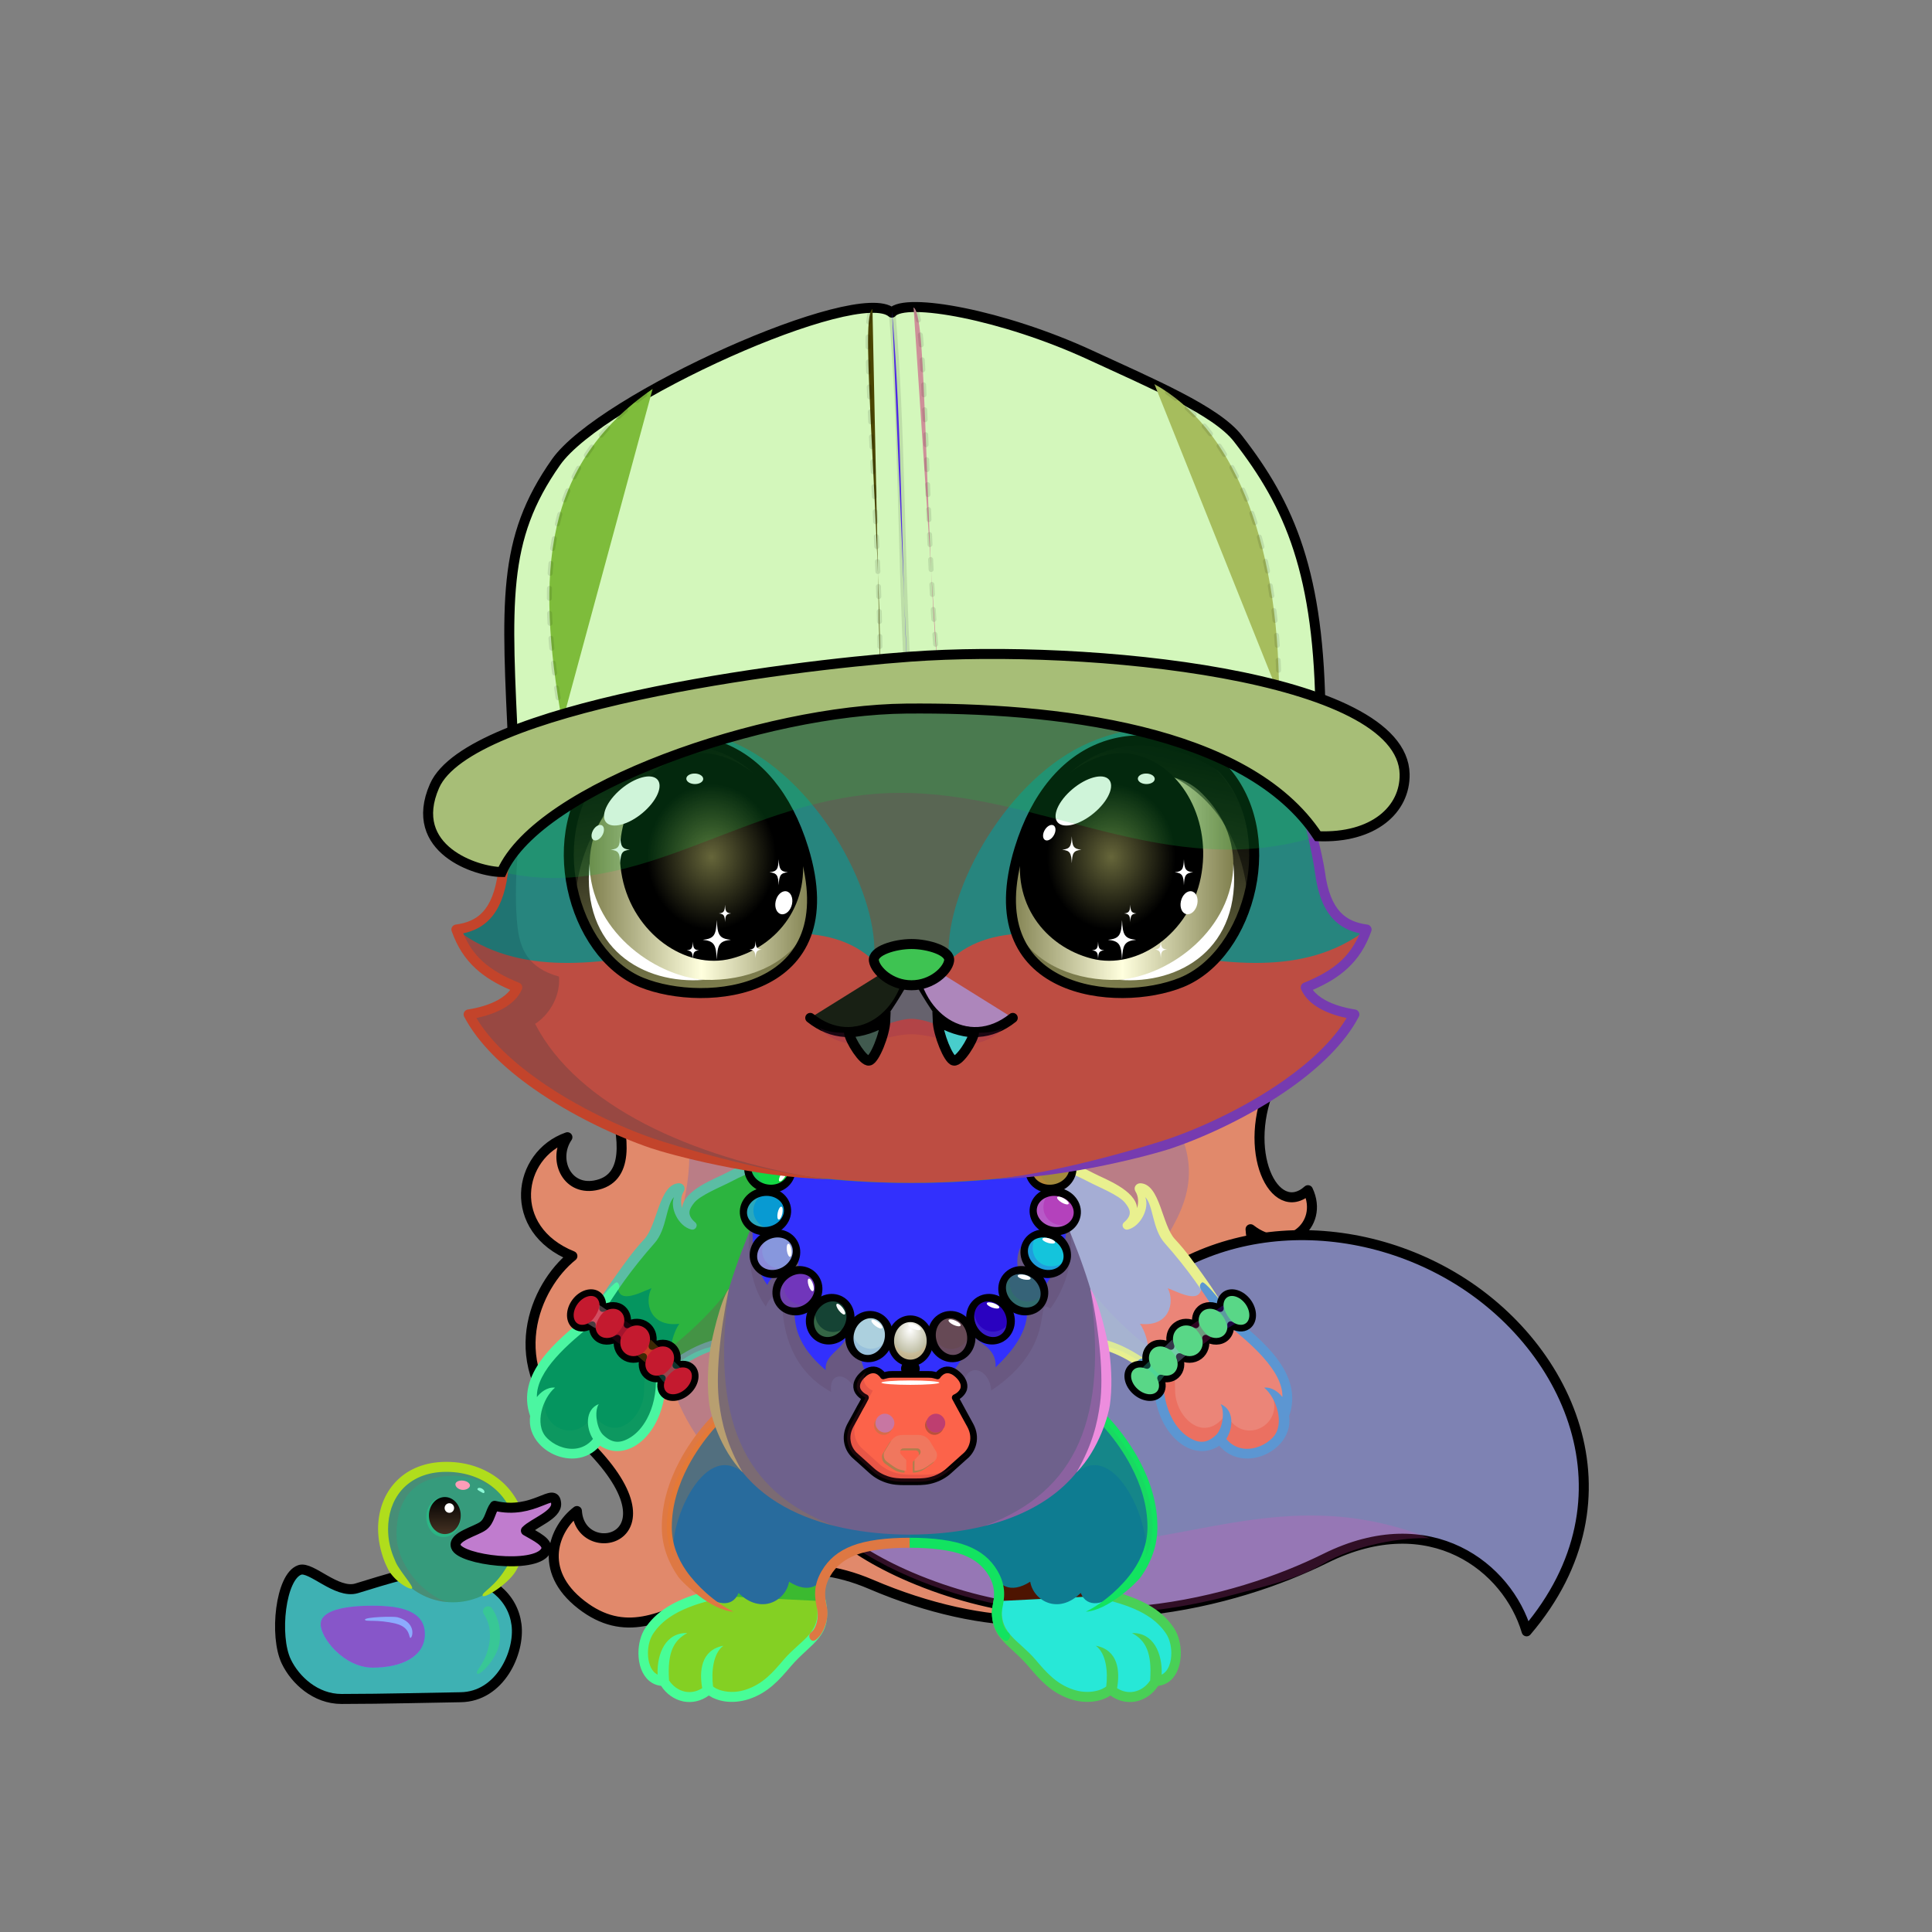 <svg xmlns="http://www.w3.org/2000/svg" xmlns:xlink="http://www.w3.org/1999/xlink" style="shape-rendering:geometricPrecision; text-rendering:geometricPrecision; image-rendering:optimizeQuality; fill-rule:evenodd; clip-rule:evenodd" version="1.1" viewBox="0 0 29000 29000" xml:space="preserve"><rect x="0" y="0" width="29000" height="29000" fill="#808080" stroke="none"/><defs><style type="text/css">.BraceletGold-Mediumfil3new {fill:black;fill-opacity:0.302}
.BraceletGold-Mediumfil66new {fill:url(#BraceletGold-Mediumid695new);fill-rule:nonzero}
.BraceletGold-Mediumstr3new {stroke:black;stroke-width:100;stroke-linecap:round;stroke-linejoin:round}
.BraceletGold-Mediumfil67new {fill:url(#BraceletGold-Mediumid700new);fill-rule:nonzero}
.NecklacePofil231new {fill:url(#NecklacePoid614new)}
.NecklacePofil232new {fill:#FF6633;fill-opacity:0.2}
.NecklacePofil83new {fill:white}
.NecklacePofil233new {fill:url(#NecklacePoid644new)}
.NecklacePofil234new {fill:url(#NecklacePoid646new)}
.NecklacePofil235new {fill:url(#NecklacePoid639new)}
.NecklacePofil236new {fill:url(#NecklacePoid643new)}
.NecklacePofil237new {fill:url(#NecklacePoid647new)}
.NecklacePofil238new {fill:url(#NecklacePoid656new)}
.NecklacePofil239new {fill:url(#NecklacePoid642new)}
.NecklacePofil240new {fill:url(#NecklacePoid645new)}
.NecklacePofil241new {fill:url(#NecklacePoid660new)}
.NecklacePofil242new {fill:url(#NecklacePoid641new)}
.NecklacePofil243new {fill:url(#NecklacePoid649new)}
.NecklacePofil244new {fill:url(#NecklacePoid655new)}
.NecklacePofil246new {fill:#643200;fill-opacity:0.2}
.NecklacePofil247new {fill:#966432;fill-opacity:0.502}
.NecklacePofil31new {fill:white;fill-opacity:0.502}
.NecklacePofil248new {fill:#f2ebe4;fill-opacity:0.502}
.NecklacePofil84new {fill:black}
.NecklacePofil33new {fill:none}
.NecklacePostr4new {stroke:black;stroke-width:100}
.NecklacePofil245new {fill:url(#NecklacePoid654new)}
.NecklacePostr3new {stroke:black;stroke-width:100;stroke-linecap:round;stroke-linejoin:round}
.HatG-Mediumfil14new {fill:black;fill-opacity:0.2}
.HatG-Mediumfil635new {fill:url(#HatG-Mediumid47new)}
.HatG-Mediumfil636new {fill:url(#HatG-Mediumid218new)}
.HatG-Mediumfil637new {fill:url(#HatG-Mediumid49new)}
.HatG-Mediumfil638new {fill:url(#HatG-Mediumid170new)}
.HatG-Mediumfil640new {fill:url(#HatG-Mediumid3new)}
.HatG-Mediumfil641new {fill:url(#HatG-Mediumid56new)}
.HatG-Mediumfil33new {fill:none}
.HatG-Mediumstr0new {stroke:black;stroke-width:150;stroke-linecap:round;stroke-linejoin:round}
.HatG-Mediumfil639new {fill:none}
.HatG-Mediumstr19new {stroke:black;stroke-width:100;stroke-opacity:0.102}
.HatG-Mediumstr20new {stroke:black;stroke-width:75;stroke-linecap:round;stroke-linejoin:round;stroke-dasharray:150 225;stroke-opacity:0.102}
.HatG-Mediumstr6new {stroke:black;stroke-width:150}
.HairBack-Fox2fil5 {fill:black;fill-opacity:0.302}
.HairBack-Fox2fil6 {fill:url(#HairBack-Fox2id197)}
.HairBack-Fox2str0 {stroke:black;stroke-width:150;stroke-linecap:round;stroke-linejoin:round}
.Tail-Fox0fil7 {fill:url(#Tail-Fox0id34)}
.Tail-Fox0fil8 {fill:black;fill-opacity:0.2}
.Tail-Fox0fil0 {fill:none}
.Tail-Fox0str0 {stroke:black;stroke-width:150;stroke-linecap:round;stroke-linejoin:round}
.RightFoot-Fox0fil20 {fill:url(#RightFoot-Fox0id163)}
.RightFoot-Fox0fil8 {fill:black;fill-opacity:0.2}
.RightFoot-Fox0fil0 {fill:none}
.RightFoot-Fox0fil18 {fill:black;fill-rule:nonzero}
.RightLeg-Fox0fil23 {fill:url(#RightLeg-Fox0id41)}
.RightLeg-Fox0fil18 {fill:black;fill-rule:nonzero}
.RightLeg-Fox0fil8 {fill:black;fill-opacity:0.2}
.LeftFoot-Fox0fil29 {fill:url(#LeftFoot-Fox0id166)}
.LeftFoot-Fox0fil8 {fill:black;fill-opacity:0.2}
.LeftFoot-Fox0fil0 {fill:none}
.LeftFoot-Fox0fil18 {fill:black;fill-rule:nonzero}
.LeftLeg-Fox0fil32 {fill:url(#LeftLeg-Fox0id44)}
.LeftLeg-Fox0fil18 {fill:black;fill-rule:nonzero}
.LeftLeg-Fox0fil8 {fill:black;fill-opacity:0.2}
.RightHand-Fox5fil38 {fill:url(#RightHand-Fox5id138)}
.RightHand-Fox5fil18 {fill:black;fill-rule:nonzero}
.RightHand-Fox5fil8 {fill:black;fill-opacity:0.2}
.RightPaw-Fox0fil39 {fill:url(#RightPaw-Fox0id92)}
.RightPaw-Fox0fil8 {fill:black;fill-opacity:0.2}
.RightPaw-Fox0fil18 {fill:black;fill-rule:nonzero}
.LeftHand-Fox5fil47 {fill:url(#LeftHand-Fox5id137)}
.LeftHand-Fox5fil18 {fill:black;fill-rule:nonzero}
.LeftHand-Fox5fil8 {fill:black;fill-opacity:0.2}
.LeftPaw-Fox0fil48 {fill:url(#LeftPaw-Fox0id151)}
.LeftPaw-Fox0fil8 {fill:black;fill-opacity:0.2}
.LeftPaw-Fox0fil18 {fill:black;fill-rule:nonzero}
.Body-Fox3fil53 {fill:url(#Body-Fox3id192)}
.Body-Fox3fil8 {fill:black;fill-opacity:0.2}
.Body-Fox3fil18 {fill:black;fill-rule:nonzero}
.Body-Fox3fil57 {fill:black;fill-opacity:0.102}
.Body-Fox3fil58 {fill:url(#Body-Fox3id49)}
.Head-Fox5fil136 {fill:url(#Head-Fox5id113)}
.Head-Fox5fil137 {fill:url(#Head-Fox5id143)}
.Head-Fox5fil138 {fill:url(#Head-Fox5id80)}
.Head-Fox5fil8 {fill:black;fill-opacity:0.2}
.Head-Fox5fil18 {fill:black;fill-rule:nonzero}
.Mouth-Fox4fil8 {fill:black;fill-opacity:0.2}
.Mouth-Fox4fil2 {fill:black}
.Mouth-Fox4fil0 {fill:none}
.Mouth-Fox4str0 {stroke:black;stroke-width:150;stroke-linecap:round;stroke-linejoin:round}
.Mouth-Fox4fil142 {fill:white}
.Mouth-Fox4str1 {stroke:black;stroke-width:150}
.Eyes-Fox4fil150 {fill:#2f3639}
.Eyes-Fox4fil8 {fill:black;fill-opacity:0.2}
.Eyes-Fox4fil172 {fill:url(#Eyes-Fox4id193)}
.Eyes-Fox4fil173 {fill:url(#Eyes-Fox4id148)}
.Eyes-Fox4fil174 {fill:url(#Eyes-Fox4id202)}
.Eyes-Fox4fil4 {fill:black;fill-opacity:0.502}
.Eyes-Fox4fil142 {fill:white}
.Eyes-Fox4fil175 {fill:url(#Eyes-Fox4id170)}
.Eyes-Fox4fil176 {fill:url(#Eyes-Fox4id149)}
.Eyes-Fox4fil177 {fill:url(#Eyes-Fox4id203)}
.Eyes-Fox4fil0 {fill:none}
.Eyes-Fox4str1 {stroke:black;stroke-width:150}
.Moustache-Fox0fil0 {fill:none}
.Nose-Fox0fil215 {fill:url(#Nose-Fox0id189)}
.Nose-Fox0str0 {stroke:black;stroke-width:150;stroke-linecap:round;stroke-linejoin:round}
.AccessoryDuckfil122 {fill:url(#AccessoryDuckid90)}
.AccessoryDuckfil48 {fill:white;fill-opacity:0.502}
.AccessoryDuckfil123 {fill:#CC1400;fill-opacity:0.302}
.AccessoryDuckfil124 {fill:url(#AccessoryDuckid94)}
.AccessoryDuckfil3 {fill:black;fill-rule:nonzero}
.AccessoryDuckfil125 {fill:url(#AccessoryDuckid39)}
.AccessoryDuckfil126 {fill:url(#AccessoryDuckid95)}
.AccessoryDuckfil127 {fill:url(#AccessoryDuckid92)}
.AccessoryDuckfil2 {fill:none}
.AccessoryDuckfil128 {fill:#912323;fill-opacity:0.502}
.AccessoryDuckfil14 {fill:white}
.AccessoryDuckfil129 {fill:white;fill-rule:nonzero;fill-opacity:0.502}
.AccessoryDuckfil130 {fill:white;fill-rule:nonzero}
.AccessoryDuckstr1 {stroke:black;stroke-width:150}
.AccessoryDuckstr18 {stroke:#99CC66;stroke-width:150;stroke-linecap:round;stroke-linejoin:round}
.AccessoryDuckstr0 {stroke:black;stroke-width:150;stroke-linecap:round;stroke-linejoin:round}
</style><linearGradient gradientUnits="userSpaceOnUse" id="BraceletGold-Mediumid695new" x1="8795.03" x2="10201.4" y1="19661" y2="20720.4">
   <stop offset="0" style="stop-opacity:1; stop-color:#CC9933"/>
   <stop offset="0.11" style="stop-opacity:1; stop-color:#FFF98F"/>
   <stop offset="0.251" style="stop-opacity:1; stop-color:#FFFFFC"/>
   <stop offset="0.478" style="stop-opacity:1; stop-color:#FFF982"/>
   <stop offset="0.812" style="stop-opacity:1; stop-color:#643300"/>
   <stop offset="1" style="stop-opacity:1; stop-color:#CC9933"/>
  </linearGradient><linearGradient gradientUnits="userSpaceOnUse" id="BraceletGold-Mediumid700new" x1="18568.8" x2="17162.5" xlink:href="#BraceletGold-Mediumid695new" y1="19661" y2="20720.4">
  </linearGradient><radialGradient cx="13664.7" cy="19961.1" fx="13664.7" fy="19961.1" gradientTransform="matrix(0.99 -0 -0 1.3 135 -5989)" gradientUnits="userSpaceOnUse" id="NecklacePoid614new" r="309.54">
   <stop offset="0" style="stop-opacity:1; stop-color:white"/>
   <stop offset="1" style="stop-opacity:1; stop-color:#B8B79A"/>
  </radialGradient><radialGradient cx="13089" cy="19904.3" fx="13089" fy="19904.3" gradientTransform="matrix(1.248 0.334 -0.376 1.405 4251 -12434)" gradientUnits="userSpaceOnUse" id="NecklacePoid644new" r="296.81" xlink:href="#NecklacePoid614new">
  </radialGradient><radialGradient cx="12546.8" cy="19659.5" fx="12546.8" fy="19659.5" gradientTransform="matrix(1.351 0.78 -0.879 1.522 12863 -20047)" gradientUnits="userSpaceOnUse" id="NecklacePoid646new" r="245.67" xlink:href="#NecklacePoid614new">
  </radialGradient><radialGradient cx="12096.5" cy="19268.6" fx="12096.5" fy="19268.6" gradientTransform="matrix(1.079 1.286 -1.448 1.215 26941 -19689)" gradientUnits="userSpaceOnUse" id="NecklacePoid639new" r="228.43" xlink:href="#NecklacePoid614new">
  </radialGradient><radialGradient cx="11774.8" cy="18733.4" fx="11774.8" fy="18733.4" gradientTransform="matrix(0.78 1.351 -1.522 0.879 31095 -13638)" gradientUnits="userSpaceOnUse" id="NecklacePoid643new" r="245.67" xlink:href="#NecklacePoid614new">
  </radialGradient><radialGradient cx="11655.6" cy="18154.9" fx="11655.6" fy="18154.9" gradientTransform="matrix(0.201 1.14 -1.284 0.226 32625 752)" gradientUnits="userSpaceOnUse" id="NecklacePoid647new" r="331.06" xlink:href="#NecklacePoid614new">
  </radialGradient><radialGradient cx="11721.5" cy="17578.6" fx="11721.5" fy="17578.6" gradientTransform="matrix(-0.201 1.14 -1.284 -0.226 36652 8192)" gradientUnits="userSpaceOnUse" id="NecklacePoid656new" r="331.06" xlink:href="#NecklacePoid614new">
  </radialGradient><radialGradient cx="14240.5" cy="19904.3" fx="14240.5" fy="19904.3" gradientTransform="matrix(-1.248 0.334 0.376 1.405 24515 -12819)" gradientUnits="userSpaceOnUse" id="NecklacePoid642new" r="296.81" xlink:href="#NecklacePoid614new">
  </radialGradient><radialGradient cx="14782.6" cy="19659.5" fx="14782.6" fy="19659.5" gradientTransform="matrix(-1.351 0.78 0.879 1.522 17488 -21792)" gradientUnits="userSpaceOnUse" id="NecklacePoid645new" r="245.67" xlink:href="#NecklacePoid614new">
  </radialGradient><radialGradient cx="15233" cy="19268.6" fx="15233" fy="19268.6" gradientTransform="matrix(-1.079 1.286 1.448 1.215 3772 -23722)" gradientUnits="userSpaceOnUse" id="NecklacePoid660new" r="228.43" xlink:href="#NecklacePoid614new">
  </radialGradient><radialGradient cx="15554.7" cy="18733.4" fx="15554.7" fy="18733.4" gradientTransform="matrix(-0.78 1.351 1.522 0.879 -816 -18747)" gradientUnits="userSpaceOnUse" id="NecklacePoid641new" r="245.67" xlink:href="#NecklacePoid614new">
  </radialGradient><radialGradient cx="15673.8" cy="18154.9" fx="15673.8" fy="18154.9" gradientTransform="matrix(-0.201 1.14 1.284 0.226 -4488 -3831)" gradientUnits="userSpaceOnUse" id="NecklacePoid649new" r="331.06" xlink:href="#NecklacePoid614new">
  </radialGradient><radialGradient cx="15608" cy="17578.6" fx="15608" fy="17578.6" gradientTransform="matrix(0.201 1.14 1.284 -0.226 -10104 3759)" gradientUnits="userSpaceOnUse" id="NecklacePoid655new" r="331.06" xlink:href="#NecklacePoid614new">
  </radialGradient><radialGradient cx="13854.7" cy="20982.5" fx="13854.7" fy="20982.5" gradientTransform="matrix(1.2 -0 -0 1.061 -2771 -1285)" gradientUnits="userSpaceOnUse" id="NecklacePoid654new" r="949.94" xlink:href="#NecklacePoid614new">
  </radialGradient><linearGradient gradientUnits="userSpaceOnUse" id="HatG-Mediumid47new" x1="8773.38" x2="12925.9" y1="10563.5" y2="5372.75">
   <stop offset="0" style="stop-opacity:1; stop-color:#CCCCD0"/>
   <stop offset="1" style="stop-opacity:1; stop-color:#F2F2F6"/>
  </linearGradient><linearGradient gradientUnits="userSpaceOnUse" id="HatG-Mediumid218new" x1="7703.58" x2="9238.2" xlink:href="#HatG-Mediumid170new" y1="10639.8" y2="6826.5">
  </linearGradient><linearGradient gradientUnits="userSpaceOnUse" id="HatG-Mediumid49new" x1="14578.6" x2="18656.5" y1="10035.4" y2="5357.8">
   <stop offset="0" style="stop-opacity:1; stop-color:#DBDBE0"/>
   <stop offset="0.749" style="stop-opacity:1; stop-color:white"/>
   <stop offset="1" style="stop-opacity:1; stop-color:white"/>
  </linearGradient><linearGradient gradientUnits="userSpaceOnUse" id="HatG-Mediumid3new" x1="13755" x2="13755" y1="9815.97" y2="13088.5">
   <stop offset="0" style="stop-opacity:1; stop-color:#15153B"/>
   <stop offset="1" style="stop-opacity:1; stop-color:#080814"/>
  </linearGradient><linearGradient gradientUnits="userSpaceOnUse" id="HatG-Mediumid56new" x1="20387.5" x2="7122.61" y1="10226.4" y2="11933.8">
   <stop offset="0" style="stop-opacity:1; stop-color:#6666CC"/>
   <stop offset="1" style="stop-opacity:1; stop-color:#3D3B78"/>
  </linearGradient><linearGradient gradientUnits="userSpaceOnUse" id="HairBack-Fox2id197" x1="13329.1" x2="14259.3" xlink:href="#HairBack-Fox2id51" y1="24902.8" y2="15679">
  </linearGradient><linearGradient gradientUnits="objectBoundingBox" id="Tail-Fox0id34" x1="11.014%" x2="88.986%" y1="16.721%" y2="83.279%">
   <stop offset="0" style="stop-opacity:1; stop-color:#bab6a4"/>
   <stop offset="0.541" style="stop-opacity:1; stop-color:#e0ddd1"/>
   <stop offset="1" style="stop-opacity:1; stop-color:#fafafa"/>
  </linearGradient><linearGradient gradientUnits="userSpaceOnUse" id="RightFoot-Fox0id163" x1="16304.9" x2="16304.9" xlink:href="#RightFoot-Fox0id14" y1="23252.2" y2="25473.4">
  </linearGradient><linearGradient gradientUnits="objectBoundingBox" id="RightLeg-Fox0id41" x1="23.32%" x2="76.68%" y1="93.65%" y2="6.35%">
   <stop offset="0" style="stop-opacity:1; stop-color:#fafafa"/>
   <stop offset="0.2" style="stop-opacity:1; stop-color:#fafafa"/>
   <stop offset="1" style="stop-opacity:1; stop-color:#e0ddd1"/>
  </linearGradient><linearGradient gradientUnits="userSpaceOnUse" id="LeftFoot-Fox0id166" x1="11002.8" x2="11002.8" xlink:href="#LeftFoot-Fox0id14" y1="23252.1" y2="25473.4">
  </linearGradient><linearGradient gradientUnits="objectBoundingBox" id="LeftLeg-Fox0id44" x1="76.68%" x2="23.32%" xlink:href="#LeftLeg-Fox0id41" y1="93.65%" y2="6.35%">
  </linearGradient><linearGradient gradientUnits="userSpaceOnUse" id="RightHand-Fox5id138" x1="16042" x2="17897.2" xlink:href="#RightHand-Fox5id128" y1="17814" y2="20493.3">
  </linearGradient><linearGradient gradientUnits="userSpaceOnUse" id="RightPaw-Fox0id92" x1="18753.4" x2="17671.1" y1="21628.2" y2="19462.6">
   <stop offset="0" style="stop-opacity:1; stop-color:#575c5e"/>
   <stop offset="1" style="stop-opacity:1; stop-color:#bab6a4"/>
  </linearGradient><linearGradient gradientUnits="userSpaceOnUse" id="LeftHand-Fox5id137" x1="11265.7" x2="9410.43" xlink:href="#LeftHand-Fox5id128" y1="17813.9" y2="20493.3">
  </linearGradient><linearGradient gradientUnits="userSpaceOnUse" id="LeftPaw-Fox0id151" x1="8539.59" x2="9651.19" xlink:href="#LeftPaw-Fox0id92" y1="21657.5" y2="19433.3">
  </linearGradient><linearGradient gradientUnits="objectBoundingBox" id="Body-Fox3id192" x1="50%" x2="50%" y1="0%" y2="100%">
   <stop offset="0" style="stop-opacity:1; stop-color:#bab6a4"/>
   <stop offset="0.102" style="stop-opacity:1; stop-color:#bab6a4"/>
   <stop offset="0.522" style="stop-opacity:1; stop-color:#e0ddd1"/>
   <stop offset="1" style="stop-opacity:1; stop-color:#fafafa"/>
  </linearGradient><linearGradient gradientUnits="objectBoundingBox" id="Body-Fox3id49" x1="50%" x2="50%" y1="0%" y2="100%">
   <stop offset="0" style="stop-opacity:1; stop-color:#f2ebe4"/>
   <stop offset="0.122" style="stop-opacity:1; stop-color:#f2ebe4"/>
   <stop offset="0.51" style="stop-opacity:1; stop-color:#fffefd"/>
   <stop offset="1" style="stop-opacity:1; stop-color:#fffefd"/>
  </linearGradient><linearGradient gradientUnits="userSpaceOnUse" id="Head-Fox5id113" x1="13681.9" x2="13681.9" xlink:href="#Head-Fox5id94" y1="17555.5" y2="7384.8">
  </linearGradient><linearGradient gradientUnits="userSpaceOnUse" id="Head-Fox5id143" x1="13681.9" x2="13681.9" xlink:href="#Head-Fox5id75" y1="17756" y2="10913.5">
  </linearGradient><linearGradient gradientUnits="userSpaceOnUse" id="Head-Fox5id80" x1="13681.9" x2="13681.9" y1="13952.3" y2="17755.4">
   <stop offset="0" style="stop-opacity:1; stop-color:#fffefd"/>
   <stop offset="0.42" style="stop-opacity:1; stop-color:#fffefd"/>
   <stop offset="1" style="stop-opacity:1; stop-color:#f2ebe4"/>
  </linearGradient><linearGradient gradientUnits="userSpaceOnUse" id="Eyes-Fox4id193" x1="10769.6" x2="9964.95" xlink:href="#Eyes-Fox4id11" y1="14889.7" y2="11128.8">
  </linearGradient><linearGradient gradientUnits="userSpaceOnUse" id="Eyes-Fox4id148" x1="8850.38" x2="12198.2" xlink:href="#Eyes-Fox4id4" y1="13155.1" y2="13155.1">
  </linearGradient><radialGradient cx="10679.2" cy="12863" fx="10679.2" fy="12863" gradientTransform="matrix(0.883 -0 -0 1 1252 0)" gradientUnits="userSpaceOnUse" id="Eyes-Fox4id202" r="1558.45">
   <stop offset="0" style="stop-opacity:1; stop-color:#66663a"/>
   <stop offset="0.702" style="stop-opacity:1; stop-color:black"/>
   <stop offset="1" style="stop-opacity:1; stop-color:black"/>
  </radialGradient><linearGradient gradientUnits="userSpaceOnUse" id="Eyes-Fox4id170" x1="16594.3" x2="17398.9" xlink:href="#Eyes-Fox4id11" y1="14889.7" y2="11128.9">
  </linearGradient><linearGradient gradientUnits="userSpaceOnUse" id="Eyes-Fox4id149" x1="15165.7" x2="18513.5" xlink:href="#Eyes-Fox4id4" y1="13155.1" y2="13155.1">
  </linearGradient><radialGradient cx="16684.6" cy="12863" fx="16684.6" fy="12863" gradientTransform="matrix(-0.883 -0 2.22045E-016 1 31413 0)" gradientUnits="userSpaceOnUse" id="Eyes-Fox4id203" r="1558.45" xlink:href="#Eyes-Fox4id202">
  </radialGradient><linearGradient gradientUnits="userSpaceOnUse" id="Nose-Fox0id189" x1="13681.9" x2="13681.9" y1="14170" y2="14789.2">
   <stop offset="0" style="stop-opacity:1; stop-color:#FFCCCC"/>
   <stop offset="1" style="stop-opacity:1; stop-color:#453F2C"/>
  </linearGradient><radialGradient cx="5981.45" cy="24530.5" fx="5981.45" fy="24530.5" gradientTransform="matrix(1.083 -0.053 0.097 0.592 -2877 10334)" gradientUnits="userSpaceOnUse" id="AccessoryDuckid90" r="1635.36">
   <stop offset="0" style="stop-opacity:1; stop-color:#FFF256"/>
   <stop offset="0.631" style="stop-opacity:1; stop-color:#FEE75C"/>
   <stop offset="1" style="stop-opacity:1; stop-color:#FFD83B"/>
  </radialGradient><radialGradient cx="6799.04" cy="23034.7" fx="6799.04" fy="23034.7" gradientTransform="matrix(1.083 -0.097 0.097 1.083 -2800 -1242)" gradientUnits="userSpaceOnUse" id="AccessoryDuckid94" r="935.18" xlink:href="#AccessoryDuckid90">
  </radialGradient><linearGradient gradientUnits="userSpaceOnUse" id="AccessoryDuckid39" x1="6677.2" x2="6677.2" y1="22471.8" y2="23026.9">
   <stop offset="0" style="stop-opacity:1; stop-color:black"/>
   <stop offset="1" style="stop-opacity:1; stop-color:#453223"/>
  </linearGradient><radialGradient cx="7621.66" cy="22955.4" fx="7621.66" fy="22955.4" gradientTransform="matrix(1 -0 -0 0.646 0 8130)" gradientUnits="userSpaceOnUse" id="AccessoryDuckid95" r="730.87">
   <stop offset="0" style="stop-opacity:1; stop-color:#FFB73B"/>
   <stop offset="1" style="stop-opacity:1; stop-color:#E05A00"/>
  </radialGradient><radialGradient cx="5594.96" cy="24567.2" fx="5594.96" fy="24567.2" gradientTransform="matrix(1.083 -0.058 0.097 0.644 -2849 9066)" gradientUnits="userSpaceOnUse" id="AccessoryDuckid92" r="719.36" xlink:href="#AccessoryDuckid90">
  </radialGradient><linearGradient gradientUnits="userSpaceOnUse" id="HatG-Mediumid170new" x1="18179.1" x2="19599.3" y1="10226.2" y2="6697.29">
   <stop offset="0" style="stop-opacity:1; stop-color:#15153B"/>
   <stop offset="1" style="stop-opacity:1; stop-color:#4A47A1"/>
  </linearGradient><linearGradient gradientUnits="userSpaceOnUse" id="HairBack-Fox2id51" x1="16449.3" x2="13952.3" y1="14690.1" y2="16381.9">
   <stop offset="0" style="stop-opacity:1; stop-color:#404550"/>
   <stop offset="0.29" style="stop-opacity:1; stop-color:#404550"/>
   <stop offset="1" style="stop-opacity:1; stop-color:#252b36"/>
  </linearGradient><linearGradient gradientUnits="userSpaceOnUse" id="RightFoot-Fox0id14" x1="15903.9" x2="21356.9" y1="9993.71" y2="4540.69">
   <stop offset="0" style="stop-opacity:1; stop-color:#bab6a4"/>
   <stop offset="1" style="stop-opacity:1; stop-color:#575c5e"/>
  </linearGradient><linearGradient gradientUnits="userSpaceOnUse" id="LeftFoot-Fox0id14" x1="15903.9" x2="21356.9" y1="9993.71" y2="4540.69">
   <stop offset="0" style="stop-opacity:1; stop-color:#bab6a4"/>
   <stop offset="1" style="stop-opacity:1; stop-color:#575c5e"/>
  </linearGradient><linearGradient gradientUnits="objectBoundingBox" id="LeftLeg-Fox0id41" x1="23.32%" x2="76.68%" y1="93.65%" y2="6.35%">
   <stop offset="0" style="stop-opacity:1; stop-color:#fafafa"/>
   <stop offset="0.2" style="stop-opacity:1; stop-color:#fafafa"/>
   <stop offset="1" style="stop-opacity:1; stop-color:#e0ddd1"/>
  </linearGradient><linearGradient gradientUnits="objectBoundingBox" id="RightHand-Fox5id128" x1="19.715%" x2="80.285%" y1="10.418%" y2="89.581%">
   <stop offset="0" style="stop-opacity:1; stop-color:#bab6a4"/>
   <stop offset="0.02" style="stop-opacity:1; stop-color:#bab6a4"/>
   <stop offset="0.722" style="stop-opacity:1; stop-color:#e0ddd1"/>
   <stop offset="1" style="stop-opacity:1; stop-color:#e0ddd1"/>
  </linearGradient><linearGradient gradientUnits="objectBoundingBox" id="LeftHand-Fox5id128" x1="19.715%" x2="80.285%" y1="10.418%" y2="89.581%">
   <stop offset="0" style="stop-opacity:1; stop-color:#bab6a4"/>
   <stop offset="0.02" style="stop-opacity:1; stop-color:#bab6a4"/>
   <stop offset="0.722" style="stop-opacity:1; stop-color:#e0ddd1"/>
   <stop offset="1" style="stop-opacity:1; stop-color:#e0ddd1"/>
  </linearGradient><linearGradient gradientUnits="userSpaceOnUse" id="LeftPaw-Fox0id92" x1="18753.4" x2="17671.1" y1="21628.2" y2="19462.6">
   <stop offset="0" style="stop-opacity:1; stop-color:#575c5e"/>
   <stop offset="1" style="stop-opacity:1; stop-color:#bab6a4"/>
  </linearGradient><linearGradient gradientUnits="objectBoundingBox" id="Head-Fox5id94" x1="50%" x2="50%" y1="100%" y2="0%">
   <stop offset="0" style="stop-opacity:1; stop-color:#bab6a4"/>
   <stop offset="0.4" style="stop-opacity:1; stop-color:#e0ddd1"/>
   <stop offset="1" style="stop-opacity:1; stop-color:#fafafa"/>
  </linearGradient><linearGradient gradientUnits="userSpaceOnUse" id="Head-Fox5id75" x1="13682" x2="13682" y1="17756" y2="11596.6">
   <stop offset="0" style="stop-opacity:1; stop-color:#e0ddd1"/>
   <stop offset="0.49" style="stop-opacity:1; stop-color:#fafafa"/>
   <stop offset="1" style="stop-opacity:1; stop-color:#fafafa"/>
  </linearGradient><linearGradient gradientUnits="userSpaceOnUse" id="Eyes-Fox4id11" x1="16664.8" x2="17411" y1="14898.5" y2="11291.1">
   <stop offset="0" style="stop-opacity:1; stop-color:#80804f"/>
   <stop offset="1" style="stop-opacity:1; stop-color:black"/>
  </linearGradient><linearGradient gradientUnits="objectBoundingBox" id="Eyes-Fox4id4" x1="100%" x2="0%" y1="50%" y2="50%">
   <stop offset="0" style="stop-opacity:1; stop-color:#80804f"/>
   <stop offset="0.502" style="stop-opacity:1; stop-color:#ffffde"/>
   <stop offset="1" style="stop-opacity:1; stop-color:#80804f"/>
  </linearGradient></defs><g id="HairBack-Fox2">
 <animateTransform additive="sum" attributeName="transform" dur="10" repeatCount="indefinite" type="translate" values="0;0 200;0;0 200;0;0 200;0;0 200;0"/>
  <path class="HairBack-Fox2fil6 HairBack-Fox2str0" d="M13506 17190c-915,31 -3242,-95 -4299,-702 162,598 248,1213 -280,1306 -433,76 -630,-403 -410,-724 -758,266 -923,1381 75,1784 -554,442 -1093,1638 26,2642 1771,1589 91,2002 42,1185 -340,258 -602,889 67,1407 1295,1003 2237,-1210 4346,-307 1750,749 3302,679 4139,88 1285,-908 661,-1519 1675,-2770 1067,-1315 -88,-1956 -116,-2648 534,417 1112,-57 862,-586 -503,449 -1019,-602 -532,-1634 -869,-75 -4108,910 -5595,959z" style="fill:#e1896b"/>
  <path class="HairBack-Fox2fil5" d="M10295 16756c323,1689 -967,2576 -36,4457 920,1859 4390,3114 5804,2120 945,-665 1543,-1511 919,-2803 -694,-1437 1660,-2111 572,-3828 -1761,486 -5965,593 -7259,54z" style="fill:#6260c4"/>
 </g><g id="Tail-Fox0">
  <path class="Tail-Fox0fil7" d="M13378 20620c1430,1079 2131,881 3156,-587 1134,-1625 3409,-1910 5182,-921 1826,1018 2912,3368 1199,5375 -283,-960 -1569,-1990 -3117,-1031 -357,221 -801,354 -1321,495 -1328,360 -3054,471 -4808,-278 -1023,-437 -1733,-1068 -1863,-1800 -365,-262 1050,-1648 1572,-1253z" style="fill:#ed36dd"/>
  <path class="Tail-Fox0fil0 Tail-Fox0str0" d="M13378 20620c1430,1079 2131,881 3156,-587 1134,-1625 3409,-1910 5182,-921 1826,1018 2912,3368 1199,5375 -283,-960 -1442,-1878 -3019,-1096 -1339,663 -3785,1324 -6227,282 -1023,-437 -1733,-1068 -1863,-1800 -365,-262 1050,-1648 1572,-1253z" style="fill:#7e82b3"/>
  <path class="Tail-Fox0fil8" d="M21463 23091c-403,-22 -1129,99 -1617,390 -367,219 -846,326 -1377,468 -1325,354 -3056,468 -4800,-276 -967,-413 -1653,-999 -1836,-1680 4592,2785 6358,-193 9630,1098z" style="fill:#f64bbf"/>
 </g><g id="RightFoot-Fox0">
  <path class="RightFoot-Fox0fil20" d="M17344 25232c-137,249 -447,331 -676,123 -79,82 -307,169 -584,76 -453,-152 -647,-627 -1039,-897 -210,-335 50,-672 -74,-810 206,-438 728,-491 1087,-467 300,20 870,160 658,684 145,50 358,135 465,193 170,92 294,217 379,350 158,246 119,748 -216,748z" style="fill:#4d1401"/>
  <path class="RightFoot-Fox0fil8" d="M17344 25232c-137,249 -447,331 -676,123 -79,82 -307,169 -584,76 -453,-152 -647,-627 -1039,-897 -173,-120 -100,-408 -65,-624 13,30 63,32 85,19 1,85 -2,160 47,261 304,621 1402,1311 1539,663 237,396 662,243 605,-148 145,250 318,57 222,-294 143,96 177,309 171,486 -20,178 -119,335 -305,335z" style="fill:#d51e6c"/>
  <path class="RightFoot-Fox0fil0" d="M16657 23949c534,135 771,327 906,532 162,244 116,751 -219,751 -137,249 -447,331 -676,123 -79,82 -307,169 -584,76 -453,-152 -586,-562 -971,-844 -192,-140 -159,-401 -128,-554" style="fill:#27e8d7"/>
  <path class="RightFoot-Fox0fil18" d="M17265 25213c0,3 0,7 0,10 -56,86 -141,149 -240,169 -80,16 -166,3 -246,-45l-11 -8c45,-255 18,-572 -319,-636 159,118 182,399 156,611 -40,33 -112,65 -206,77 -84,11 -184,6 -293,-31 -253,-85 -404,-261 -562,-447 -265,-311 -583,-400 -489,-864 8,-41 -26,-86 -55,-89 -23,-2 -77,17 -85,58 -113,558 212,630 523,995 171,201 335,392 625,490 130,43 251,50 353,37 104,-13 191,-49 250,-89l3 0c111,81 247,115 383,88 136,-28 255,-114 333,-234 144,-15 246,-113 298,-251 29,-74 42,-157 42,-240 0,-135 -36,-275 -103,-376 -73,-110 -173,-216 -325,-313 -137,-86 -316,-165 -558,-231l-100 128c258,65 447,144 584,231 133,84 219,176 282,271 50,76 77,183 77,290 0,66 -10,130 -31,185 -24,64 -62,112 -114,138 13,-317 -122,-634 -445,-624 209,111 299,298 273,700z" style="fill:#49d056"/>
 </g><g id="LeftFoot-Fox0">
  <path class="LeftFoot-Fox0fil29" d="M9963 25232c137,249 448,331 677,123 78,82 306,169 583,76 454,-152 648,-627 1039,-897 210,-335 -49,-672 75,-810 -206,-438 -729,-491 -1088,-467 -299,20 -869,160 -657,684 -145,50 -358,135 -465,193 -170,92 -294,217 -380,350 -158,246 -118,748 216,748z" style="fill:#3bba30"/>
  <path class="LeftFoot-Fox0fil8" d="M9963 25232c137,249 448,331 677,123 78,82 306,169 583,76 454,-152 648,-627 1039,-897 173,-120 101,-408 65,-624 -13,30 -63,32 -84,19 -2,85 1,160 -48,261 -303,621 -1401,1311 -1539,663 -236,396 -661,243 -605,-148 -144,250 -317,57 -221,-294 -143,96 -177,309 -171,486 19,178 118,335 304,335z" style="fill:#03e605"/>
  <path class="LeftFoot-Fox0fil0" d="M10650 23949c-534,135 -770,327 -906,532 -161,244 -115,751 219,751 137,249 448,331 677,123 78,82 307,169 583,76 454,-152 587,-562 972,-844 192,-140 159,-401 128,-554" style="fill:#84d023"/>
  <path class="LeftFoot-Fox0fil18" d="M10042 25213c0,3 0,7 0,10 57,86 142,149 241,169 80,16 166,3 245,-45l12 -8c-45,-255 -19,-572 318,-636 -158,118 -181,399 -155,611 39,33 111,65 206,77 84,11 184,6 292,-31 254,-85 404,-261 562,-447 266,-311 584,-400 490,-864 -8,-41 26,-86 55,-89 22,-2 76,17 85,58 113,558 -213,630 -523,995 -172,201 -335,392 -625,490 -131,43 -252,50 -354,37 -103,-13 -190,-49 -250,-89l-3 0c-111,81 -247,115 -382,88 -137,-28 -256,-114 -333,-234 -144,-15 -246,-113 -299,-251 -28,-74 -41,-157 -41,-240 0,-135 35,-275 102,-376 73,-110 173,-216 326,-313 136,-86 316,-165 558,-231l100 128c-259,65 -447,144 -584,231 -133,84 -219,176 -282,271 -50,76 -77,183 -77,290 0,66 10,130 31,185 24,64 62,112 114,138 -13,-317 122,-634 445,-624 -209,111 -299,298 -274,700z" style="fill:#48fd97"/>
 </g><g id="RightLeg-Fox0">
  <path class="RightLeg-Fox0fil23" d="M13654 20939c701,0 2353,-56 2710,226 302,239 937,901 935,1761 -1,258 -252,770 -502,975 -224,183 -478,247 -575,10 -338,335 -711,115 -758,-169 -304,192 -490,58 -579,-180 -114,-303 -830,-395 -1231,-402l0 -2221z" style="fill:#0e7c91"/>
  <path class="RightLeg-Fox0fil18" d="M15057 24610c33,25 62,27 88,-6 25,-32 18,-79 -15,-104 -85,-66 -111,-236 -89,-338 34,-163 71,-342 -66,-579 0,-1 -1,-3 -2,-4 -100,-171 -247,-296 -460,-378 -208,-80 -506,-119 -859,-119l0 150c335,0 616,36 805,108 180,69 302,173 385,314 0,2 1,3 2,4 108,188 77,337 48,473 -32,154 43,385 163,479zm1227 -3463c175,139 478,451 693,860 144,272 248,587 247,919 -1,245 -87,464 -218,653 -154,223 -427,476 -707,613 326,-17 760,-427 830,-528 147,-211 244,-458 244,-738 2,-360 -110,-698 -263,-989 -227,-430 -547,-760 -734,-907l-92 117z" style="fill:#12e360"/>
  <path class="RightLeg-Fox0fil8" d="M17192 23390c67,-148 106,-305 107,-464 2,-775 -541,-1451 -869,-1752 -191,187 -411,669 -270,926 596,-490 1139,823 1032,1290z" style="fill:#36b16a"/>
 </g><g id="LeftLeg-Fox0">
  <path class="LeftLeg-Fox0fil32" d="M13654 20939c-701,0 -2353,-56 -2710,226 -303,239 -938,901 -935,1761 1,258 251,770 501,975 225,183 478,247 576,10 338,335 710,115 758,-169 303,192 489,58 579,-180 114,-303 829,-395 1231,-402l0 -2221z" style="fill:#286b9d"/>
  <path class="LeftLeg-Fox0fil18" d="M12251 24610c-33,25 -63,27 -88,-6 -25,-32 -19,-79 14,-104 85,-66 111,-236 90,-338 -34,-163 -72,-342 65,-579 1,-1 2,-3 3,-4 100,-171 246,-296 460,-378 208,-80 506,-119 859,-119l0 150c-335,0 -616,36 -806,108 -179,69 -302,173 -384,314 -1,2 -2,3 -2,4 -109,188 -77,337 -49,473 33,154 -42,385 -162,479zm-1227 -3463c-176,139 -478,451 -694,860 -143,272 -247,587 -246,919 0,245 86,464 217,653 155,223 428,476 708,613 -326,-17 -761,-427 -831,-528 -146,-211 -243,-458 -244,-738 -1,-360 110,-698 264,-989 226,-430 547,-760 733,-907l93 117z" style="fill:#de7843"/>
  <path class="LeftLeg-Fox0fil8" d="M10116 23390c-67,-148 -107,-305 -107,-464 -2,-775 540,-1451 869,-1752 190,187 411,669 269,926 -595,-490 -1138,823 -1031,1290z" style="fill:#fa7d08"/>
 </g><g id="RightHand-Fox5">
 <animateTransform additive="sum" attributeName="transform" dur="10" repeatCount="indefinite" type="translate" values="0;0 200;0;0 200;0;0 200;0;0 200;0"/>
  <path class="RightHand-Fox5fil38" d="M15438 17646c166,-72 204,-213 419,-180 415,64 1161,503 1199,783 124,-70 107,-274 69,-401 215,95 250,597 450,791 379,419 694,862 872,1173 282,489 -618,1230 -886,986 -389,-355 -757,-565 -1090,-638 -348,-77 -727,-1837 -1033,-2514z" style="fill:#a5add4"/>
  <path class="RightHand-Fox5fil18" d="M15914 17398c-40,-11 -81,12 -92,51 -12,40 11,82 51,93 148,42 316,118 472,200 134,71 458,199 546,317 58,77 125,166 -18,288 -54,47 -3,126 61,108 194,-52 322,-326 256,-486 123,120 104,480 293,691 165,186 317,376 450,561 158,218 292,431 401,620 20,36 66,48 102,28 36,-21 48,-66 28,-102 -110,-191 -247,-408 -409,-633 -138,-191 -247,-350 -419,-534 -197,-211 -221,-824 -516,-839 -59,-3 -117,57 -73,129 44,72 43,168 22,244 -25,-274 -493,-438 -654,-524 -164,-87 -343,-167 -501,-212zm1596 3455c31,28 78,26 106,-5 28,-30 26,-78 -5,-105 -202,-185 -406,-340 -604,-454 -189,-108 -374,-179 -546,-201 -41,-5 -79,24 -84,64 -5,41 24,79 65,84 151,20 317,84 491,183 189,109 385,258 577,434z" style="fill:#e9f08f"/>
  <path class="RightHand-Fox5fil8" d="M17390 20682c-242,-242 -554,-457 -866,-480 -152,-170 -246,-612 -157,-856 201,284 528,601 788,813 127,103 289,193 380,265 -29,81 -73,157 -144,221 0,12 -1,25 -1,37z" style="fill:#add1bf"/>
 </g><g id="LeftHand-Fox5">
 <animateTransform additive="sum" attributeName="transform" dur="10" repeatCount="indefinite" type="translate" values="0;0 200;0;0 200;0;0 200;0;0 200;0"/>
  <path class="LeftHand-Fox5fil47" d="M11870 17646c-166,-72 -204,-213 -419,-180 -415,64 -1161,503 -1200,783 -124,-70 -107,-274 -68,-401 -215,95 -250,597 -450,791 -380,419 -694,862 -873,1173 -281,489 619,1230 887,986 388,-355 757,-565 1089,-638 349,-77 728,-1837 1034,-2514z" style="fill:#2cb43f"/>
  <path class="LeftHand-Fox5fil18" d="M11394 17398c39,-11 81,12 92,51 11,40 -12,82 -51,93 -148,42 -317,118 -472,200 -134,71 -458,199 -547,317 -58,77 -124,166 18,288 55,47 3,126 -60,108 -194,-52 -322,-326 -257,-486 -122,120 -104,480 -292,691 -165,186 -317,376 -451,561 -157,218 -292,431 -400,620 -21,36 -66,48 -102,28 -36,-21 -49,-66 -28,-102 109,-191 247,-408 409,-633 138,-191 246,-350 418,-534 198,-211 221,-824 517,-839 58,-3 116,57 72,129 -44,72 -43,168 -22,244 26,-274 493,-438 655,-524 164,-87 343,-167 501,-212zm-1597 3455c-30,28 -77,26 -105,-5 -28,-30 -26,-78 4,-105 202,-185 407,-340 604,-454 190,-108 375,-179 547,-201 41,-5 78,24 83,64 6,41 -23,79 -64,84 -151,20 -318,84 -491,183 -189,109 -385,258 -578,434z" style="fill:#5bbda4"/>
  <path class="LeftHand-Fox5fil8" d="M9918 20682c242,-242 553,-457 866,-480 152,-170 245,-612 156,-856 -201,284 -527,601 -787,813 -127,103 -289,193 -380,265 29,81 73,157 144,221 0,12 1,25 1,37z" style="fill:#a71361"/>
 </g><g id="Body-Fox3">
 <animateTransform additive="sum" attributeName="transform" dur="10" repeatCount="indefinite" type="translate" values="0;0 200;0;0 200;0;0 200;0;0 200;0"/>
  <path class="Body-Fox3fil53" d="M13654 23035c-1331,-3 -2731,-477 -2932,-1956 -143,-1051 441,-2541 1033,-3671 326,53 1001,53 1899,54 897,-1 1572,-1 1899,-54 591,1130 1176,2620 1033,3671 -202,1479 -1601,1953 -2932,1956z" style="fill:#6e618c"/>
  <path class="Body-Fox3fil8" d="M12532 22906c-908,-225 -1666,-768 -1810,-1827 -69,-505 31,-1112 218,-1732 -261,1919 185,3039 1592,3559z" style="fill:#af9210"/>
  <path class="Body-Fox3fil18" d="M11147 22100c-343,-354 -481,-873 -499,-1011 -34,-248 -29,-518 7,-802 17,-134 156,-771 285,-941 -140,680 -199,1317 -144,1723 41,304 111,608 351,1031z" style="fill:#b89f70"/>
  <path class="Body-Fox3fil8" d="M14775 22906c908,-225 1667,-768 1811,-1827 69,-505 -31,-1112 -219,-1732 261,1919 -185,3039 -1592,3559z" style="fill:#ff64f2"/>
  <path class="Body-Fox3fil18" d="M16160 22100c344,-354 481,-873 500,-1011 34,-248 28,-518 -8,-802 -17,-134 -155,-771 -285,-941 141,680 200,1317 145,1723 -42,304 -112,608 -352,1031z" style="fill:#ed8dde"/>
  <path class="Body-Fox3fil57" d="M13654 17895c921,-4 1675,-114 1983,-130 488,279 633,1188 129,1878 -260,-193 142,540 -887,1229 -19,-286 -288,-419 -393,-189 -128,279 -413,350 -368,1016 -882,-46 -1052,-681 -1389,-984 -105,-95 -283,-80 -254,178 -588,-322 -720,-900 -733,-1315 -5,-170 -167,-177 -246,34 -351,-454 -393,-1613 184,-1913 308,16 1052,192 1974,196z" style="fill:#3e0b24"/>
  <path class="Body-Fox3fil58" d="M13654 17570c921,-4 1607,-115 1915,-130 489,278 629,1158 125,1848 -42,-225 -330,-263 -381,-559 -230,535 584,895 -369,1795 17,-315 -273,-347 -415,-558 32,666 -608,730 -570,1367 -1310,-491 -884,-1062 -1230,-1356 -24,280 -363,333 -334,590 -855,-719 -234,-1293 -465,-1828 -29,331 -333,336 -412,548 -351,-454 -305,-1555 272,-1854 308,15 942,133 1864,137z" style="fill:#3230fd"/>
 </g><g id="RightPaw-Fox0">
 <animateTransform additive="sum" attributeName="transform" dur="10" repeatCount="indefinite" type="translate" values="0;0 200;0;0 200;0;0 200;0;0 200;0"/>
  <path class="RightPaw-Fox0fil39" d="M17391 20645c-37,796 536,1303 918,955 300,471 1048,122 959,-347 241,-634 -518,-1244 -954,-1587 -129,-155 -206,-274 -278,-399 17,326 -300,151 -507,69 111,217 22,587 -418,535 95,134 203,471 26,573 52,47 227,170 254,201z" style="fill:#eb8578"/>
  <path class="RightPaw-Fox0fil8" d="M17391 20645c-37,796 536,1303 918,955 300,471 1048,122 959,-347 15,-41 27,-81 34,-122 -52,-54 -116,-106 -195,-155 141,440 -471,730 -702,246 -315,467 -757,67 -766,-341 -3,-175 -7,-286 -49,-362 -49,-89 -173,-162 -359,-302 6,96 -18,184 -94,227 52,47 227,170 254,201z" style="fill:#ed1e05"/>
  <path class="RightPaw-Fox0fil18" d="M18407 21599c103,-158 125,-439 -86,-523 72,118 25,376 -67,463 -134,127 -256,135 -418,31 -90,-58 -174,-151 -239,-271 -90,-168 -144,-386 -134,-638 1,-21 -7,-51 -23,-67 -51,-48 -201,-153 -251,-190 -33,-24 -85,-11 -108,21 -24,33 -10,73 22,96 42,31 171,138 213,169 -5,265 56,497 153,678 77,142 178,253 288,324 173,111 373,124 545,8 98,117 225,176 358,190 204,21 420,-68 557,-220 100,-112 156,-256 133,-414 223,-631 -399,-1134 -840,-1491 -102,-82 -130,-143 -201,-248 -22,-33 -232,-290 -265,-268 -34,22 -43,68 -20,101 87,129 149,222 187,282 64,98 106,165 207,248 346,280 842,694 831,1091 -51,-68 -153,-154 -273,-142 186,156 313,547 133,744 -107,116 -276,188 -434,172 -100,-10 -195,-56 -268,-146z" style="fill:#5c96d2"/>
 </g><g id="LeftPaw-Fox0">
 <animateTransform additive="sum" attributeName="transform" dur="10" repeatCount="indefinite" type="translate" values="0;0 200;0;0 200;0;0 200;0;0 200;0"/>
  <path class="LeftPaw-Fox0fil48" d="M9917 20645c36,796 -537,1303 -918,955 -300,471 -1048,122 -959,-347 -241,-634 518,-1244 954,-1587 129,-155 205,-274 278,-399 -17,326 300,151 507,69 -111,217 -23,587 418,535 -95,134 -204,471 -27,573 -51,47 -226,170 -253,201z" style="fill:#05955f"/>
  <path class="LeftPaw-Fox0fil8" d="M9917 20645c36,796 -537,1303 -918,955 -300,471 -1048,122 -959,-347 -16,-41 -27,-81 -34,-122 52,-54 116,-106 194,-155 -140,440 472,730 703,246 315,467 757,67 765,-341 4,-175 8,-286 50,-362 49,-89 173,-162 359,-302 -6,96 17,184 93,227 -51,47 -226,170 -253,201z" style="fill:#30a768"/>
  <path class="LeftPaw-Fox0fil18" d="M8901 21599c-104,-158 -125,-439 86,-523 -73,118 -25,376 67,463 134,127 256,135 418,31 90,-58 173,-151 238,-271 91,-168 145,-386 135,-638 -1,-21 6,-51 23,-67 51,-48 200,-153 251,-190 32,-24 84,-11 108,21 24,33 10,73 -23,96 -42,31 -170,138 -213,169 5,265 -55,497 -153,678 -76,142 -177,253 -287,324 -173,111 -373,124 -545,8 -98,117 -226,176 -358,190 -205,21 -421,-68 -557,-220 -100,-112 -156,-256 -133,-414 -223,-631 399,-1134 840,-1491 101,-82 130,-143 200,-248 23,-33 233,-290 266,-268 33,22 42,68 20,101 -87,129 -149,222 -187,282 -64,98 -106,165 -208,248 -346,280 -841,694 -830,1091 51,-68 153,-154 272,-142 -185,156 -312,547 -132,744 107,116 276,188 434,172 99,-10 195,-56 268,-146z" style="fill:#4bf6a1"/>
 </g><g id="NecklacePo">
 <animateTransform additive="sum" attributeName="transform" dur="10" repeatCount="indefinite" type="translate" values="0;0 200;0;0 200;0;0 200;0;0 200;0"/>
  <g>
   <ellipse class="NecklacePofil231new" cx="13665" cy="20127" rx="295" ry="332"/>
   <path class="NecklacePofil232new" d="M13952 20051c5,25 8,50 8,76 0,184 -132,332 -295,332 -163,0 -295,-148 -295,-332 0,-26 3,-51 8,-76 30,147 147,256 287,256 139,0 256,-109 287,-256z" style="fill:#f7b76f"/>
   <ellipse class="NecklacePofil33new NecklacePostr4new" cx="13665" cy="20127" rx="295" ry="332"/>
   <ellipse class="NecklacePofil83new" rx="99" ry="35" transform="matrix(0.927 0.375 -0.375 0.927 13726.9 19916.8)"/>
  </g>
  <g>
   <path class="NecklacePofil233new" d="M13133 19742c158,42 247,220 199,397 -47,177 -213,287 -371,244 -157,-42 -246,-220 -199,-397 48,-177 214,-286 371,-244z" style="fill:#acd0de"/>
   <path class="NecklacePofil232new" d="M13344 20063c-1,25 -5,51 -12,76 -47,177 -213,287 -371,244 -157,-42 -246,-220 -199,-397 7,-25 16,-49 28,-71 -9,149 76,285 211,321 135,37 276,-39 343,-173z" style="fill:#4c8bd4"/>
   <ellipse class="NecklacePofil33new NecklacePostr4new" rx="236" ry="310" transform="matrix(1.208 0.324 -0.278 1.036 13047.3 20062.6)"/>
   <ellipse class="NecklacePofil83new" rx="99" ry="35" transform="matrix(0.799 0.602 -0.602 0.799 13161.8 19875.5)"/>
  </g>
  <g>
   <path class="NecklacePofil234new" d="M12628 19514c141,82 181,276 89,435 -92,159 -280,222 -421,140 -142,-81 -182,-276 -90,-435 92,-159 281,-221 422,-140z" style="fill:#154334"/>
   <path class="NecklacePofil232new" d="M12748 19879c-8,24 -18,48 -31,70 -92,159 -280,222 -421,140 -142,-81 -182,-276 -90,-435 13,-22 28,-43 45,-62 -47,143 0,296 121,366 120,69 276,33 376,-79z" style="fill:#b6f387"/>
   <ellipse class="NecklacePofil33new NecklacePostr4new" rx="236" ry="310" transform="matrix(1.083 0.625 -0.536 0.929 12461.5 19801.8)"/>
   <ellipse class="NecklacePofil83new" rx="99" ry="35" transform="matrix(0.616 0.788 -0.788 0.616 12620.5 19650.7)"/>
  </g>
  <g>
   <path class="NecklacePofil235new" d="M12224 19161c105,125 76,321 -65,439 -140,118 -339,112 -444,-12 -105,-125 -75,-322 65,-440 140,-118 339,-112 444,13z" style="fill:#7136bb"/>
   <path class="NecklacePofil232new" d="M12212 19545c-15,20 -33,38 -53,55 -140,118 -339,112 -444,-12 -104,-125 -75,-322 65,-440 20,-16 41,-31 63,-43 -93,118 -101,278 -11,385 89,107 248,126 380,55z" style="fill:#70727c"/>
   <ellipse class="NecklacePofil33new NecklacePostr4new" rx="236" ry="310" transform="matrix(0.804 0.958 -0.822 0.69 11969.6 19374.3)"/>
   <ellipse class="NecklacePofil83new" rx="99" ry="35" transform="matrix(0.309 0.951 -0.951 0.309 12170.6 19286.7)"/>
  </g>
  <g>
   <path class="NecklacePofil236new" d="M11920 18653c82,141 19,329 -140,421 -159,92 -354,52 -435,-89 -81,-141 -19,-330 140,-422 159,-91 354,-51 435,90z" style="fill:#8797dd"/>
   <path class="NecklacePofil232new" d="M11842 19029c-19,17 -39,32 -62,45 -159,92 -354,52 -435,-89 -81,-141 -19,-330 140,-422 23,-13 46,-23 70,-31 -112,100 -148,256 -78,377 70,121 223,167 365,120z" style="fill:#9658cb"/>
   <ellipse class="NecklacePofil33new NecklacePostr4new" rx="236" ry="310" transform="matrix(0.625 1.083 -0.929 0.536 11632.6 18818.7)"/>
   <ellipse class="NecklacePofil83new" rx="99" ry="35" transform="matrix(0.139 0.99 -0.99 0.139 11845.8 18767.3)"/>
  </g>
  <g>
   <path class="NecklacePofil237new" d="M11817 18127c28,160 -95,316 -276,348 -180,32 -350,-72 -378,-233 -28,-160 95,-316 276,-348 181,-32 350,72 378,233z" style="fill:#089ad2"/>
   <path class="NecklacePofil232new" d="M11615 18454c-23,9 -48,16 -74,21 -180,32 -350,-72 -378,-233 -28,-160 95,-316 276,-348 26,-4 51,-6 76,-5 -139,55 -226,189 -202,327 24,137 152,233 302,238z" style="fill:#b2e571"/>
   <ellipse class="NecklacePofil33new NecklacePostr4new" rx="236" ry="310" transform="matrix(0.217 1.232 -1.056 0.186 11490.1 18184.5)"/>
   <ellipse class="NecklacePofil83new" rx="99" ry="35" transform="matrix(-0.208 0.978 -0.978 -0.208 11708.1 18209.2)"/>
  </g>
  <g>
   <path class="NecklacePofil238new" d="M11883 17607c-28,160 -198,264 -378,232 -181,-31 -304,-187 -276,-348 28,-160 198,-264 378,-232 181,31 304,187 276,348z" style="fill:#13d843"/>
   <path class="NecklacePofil232new" d="M11581 17845c-25,1 -50,-1 -76,-6 -181,-31 -304,-187 -276,-348 28,-160 198,-264 378,-232 26,4 51,11 74,20 -150,5 -278,101 -302,239 -24,137 63,271 202,327z" style="fill:#4a70ad"/>
   <ellipse class="NecklacePofil33new NecklacePostr4new" rx="236" ry="310" transform="matrix(-0.217 1.232 -1.056 -0.186 11556 17549)"/>
   <ellipse class="NecklacePofil83new" rx="99" ry="35" transform="matrix(-0.53 0.848 -0.848 -0.53 11752.3 17646.7)"/>
  </g>
  <path class="NecklacePofil239new" d="M14196 19742c-157,42 -246,220 -199,397 48,177 214,287 371,244 157,-42 247,-220 199,-397 -47,-177 -213,-286 -371,-244z" style="fill:#664955"/>
  <path class="NecklacePofil232new" d="M13991 19991c-5,24 -8,50 -8,76 -1,183 130,333 293,334 163,1 296,-147 297,-331 0,-26 -3,-51 -8,-76 -31,147 -149,255 -288,255 -140,-1 -256,-111 -286,-258z" style="fill:#71558d"/>
  <ellipse class="NecklacePofil33new NecklacePostr4new" rx="236" ry="310" transform="matrix(-1.208 0.324 0.278 1.036 14282.2 20062.6)"/>
  <ellipse class="NecklacePofil83new" rx="99" ry="35" transform="matrix(0.908 0.418 -0.418 0.908 14328.7 19856.1)"/>
  <path class="NecklacePofil240new" d="M14702 19514c-141,82 -181,276 -89,435 91,159 280,222 421,140 141,-81 181,-276 89,-435 -91,-159 -280,-221 -421,-140z" style="fill:#2a02c0"/>
  <path class="NecklacePofil232new" d="M14624 19662c-11,23 -19,47 -26,72 -44,178 48,354 206,394 158,40 322,-73 366,-250 7,-26 10,-51 11,-76 -65,135 -205,212 -340,178 -136,-34 -223,-168 -217,-318z" style="fill:#7780f8"/>
  <ellipse class="NecklacePofil33new NecklacePostr4new" rx="236" ry="310" transform="matrix(-1.083 0.625 0.536 0.929 14867.9 19801.8)"/>
  <ellipse class="NecklacePofil83new" rx="99" ry="35" transform="matrix(0.943 0.334 -0.334 0.943 14906 19595.2)"/>
  <path class="NecklacePofil241new" d="M15106 19161c-105,125 -76,321 64,439 141,118 340,112 444,-12 105,-125 76,-322 -65,-440 -140,-118 -339,-112 -443,13z" style="fill:#366378"/>
  <path class="NecklacePofil232new" d="M15175 19130c-17,18 -33,38 -46,61 -95,157 -60,352 79,437 140,84 330,26 425,-131 13,-22 24,-46 33,-69 -103,109 -259,142 -379,70 -119,-73 -162,-227 -112,-368z" style="fill:#249146"/>
  <ellipse class="NecklacePofil33new NecklacePostr4new" rx="236" ry="310" transform="matrix(-0.804 0.958 0.822 0.69 15359.9 19374.3)"/>
  <ellipse class="NecklacePofil83new" rx="99" ry="35" transform="matrix(0.977 0.215 0.215 -0.977 15372.5 19170.1)"/>
  <path class="NecklacePofil242new" d="M15409 18653c-81,141 -18,329 140,421 159,92 354,52 435,-89 82,-141 19,-330 -140,-422 -158,-91 -353,-51 -435,90z" style="fill:#14c4dc"/>
  <path class="NecklacePofil232new" d="M15564 18537c-21,13 -42,28 -61,46 -134,125 -152,323 -41,442 111,119 310,114 444,-11 19,-18 36,-37 50,-57 -128,77 -288,67 -383,-35 -95,-102 -95,-263 -9,-385z" style="fill:#4b08dd"/>
  <ellipse class="NecklacePofil33new NecklacePostr4new" rx="236" ry="310" transform="matrix(-0.625 1.083 0.929 0.536 15696.9 18818.7)"/>
  <ellipse class="NecklacePofil83new" rx="99" ry="35" transform="matrix(0.959 0.282 0.282 -0.959 15741.8 18623)"/>
  <path class="NecklacePofil243new" d="M15512 18127c-28,160 96,316 276,348 181,32 350,-72 378,-233 29,-160 -95,-316 -275,-348 -181,-32 -350,72 -379,233z" style="fill:#b441bc"/>
  <path class="NecklacePofil232new" d="M15772 17880c-24,8 -47,19 -70,33 -157,94 -216,284 -132,424 84,139 279,176 436,81 23,-13 43,-29 62,-46 -142,50 -296,6 -368,-114 -72,-119 -38,-276 72,-378z" style="fill:#c4bdf5"/>
  <ellipse class="NecklacePofil33new NecklacePostr4new" rx="236" ry="310" transform="matrix(-0.217 1.232 1.056 0.186 15839.4 18184.5)"/>
  <ellipse class="NecklacePofil83new" rx="99" ry="35" transform="matrix(0.864 0.503 0.503 -0.864 15954.5 18020.5)"/>
  <path class="NecklacePofil244new" d="M15447 17607c28,160 197,264 378,232 180,-31 304,-187 276,-348 -29,-160 -198,-264 -379,-232 -180,31 -304,187 -275,348z" style="fill:#a38a3c"/>
  <path class="NecklacePofil232new" d="M15810 17262c-25,-1 -50,1 -76,5 -180,32 -304,188 -276,348 29,161 198,265 379,233 25,-5 50,-12 73,-21 -150,-4 -278,-101 -302,-238 -24,-138 63,-272 202,-327z" style="fill:#fb8726"/>
  <ellipse class="NecklacePofil33new NecklacePostr4new" rx="236" ry="310" transform="matrix(0.217 1.232 1.056 -0.186 15773.5 17549)"/>
  <ellipse class="NecklacePofil83new" rx="99" ry="35" transform="matrix(0.53 0.848 0.848 -0.53 15968.5 17452.5)"/>
  <path class="NecklacePofil245new NecklacePostr3new" d="M13665 22242c101,0 191,4 286,-17 103,-23 190,-66 265,-125 20,-16 43,-38 62,-55l31 -28c30,-26 64,-58 93,-83l61 -55c14,-13 28,-25 42,-37 48,-47 92,-115 106,-207 14,-97 -13,-181 -53,-252 -18,-34 -37,-67 -55,-100 -19,-36 -38,-68 -55,-101 -18,-35 -37,-69 -55,-101 -10,-18 -18,-34 -27,-50l-28 -52c53,-23 110,-72 128,-131 10,-37 4,-78 -10,-109 -21,-47 -49,-78 -84,-110 -11,-10 -24,-20 -37,-29 -81,-53 -165,-52 -234,17 -7,7 -25,26 -29,36 -11,-1 -45,-16 -88,-21 -34,-3 -70,-2 -105,-2l-214 0 -214 0c-35,0 -72,-1 -106,2 -42,5 -77,20 -87,21 -5,-10 -22,-29 -29,-36 -69,-69 -153,-70 -235,-17 -13,9 -26,19 -36,29 -35,32 -64,63 -84,110 -14,31 -21,72 -10,109 17,59 74,108 127,131l-27 52c-9,16 -18,32 -27,50 -19,32 -38,66 -56,101 -17,33 -36,65 -55,101 -18,33 -36,66 -55,100 -39,71 -67,155 -52,252 13,92 58,160 106,207 13,12 27,24 41,37l62 55c29,25 63,57 92,83l31 28c20,17 42,39 63,55 74,59 162,102 264,125 96,21 186,17 287,17z" style="fill:#fc634a"/>
  <path class="NecklacePofil246new" d="M13665 22242c101,0 191,4 286,-17 103,-23 190,-66 265,-125 20,-16 43,-38 62,-55l31 -28c30,-26 64,-58 93,-83l61 -55c14,-13 28,-25 42,-37 12,-12 24,-25 35,-40l-30 27c-29,25 -62,57 -92,83l-31 28c-20,17 -42,39 -62,55 -75,59 -163,102 -265,124 -96,22 -185,18 -286,18 -101,0 -191,4 -287,-18 -102,-22 -190,-65 -265,-124 -20,-16 -42,-38 -62,-55l-31 -28c-30,-26 -63,-58 -92,-83l-62 -56c-14,-12 -28,-24 -41,-37 -48,-46 -93,-114 -106,-206 -15,-97 13,-181 52,-252 19,-34 37,-67 55,-101 19,-35 38,-68 55,-101 18,-34 37,-68 55,-100 10,-18 18,-34 28,-50l27 -52c-53,-23 -110,-72 -127,-131 -11,-37 -4,-78 9,-109 7,-15 14,-28 22,-39 -3,1 -7,3 -10,5 -13,9 -26,19 -36,29 -35,32 -64,63 -84,110 -14,31 -21,72 -10,109 17,59 74,108 127,131l-27 52c-9,16 -18,32 -27,50 -19,32 -38,66 -56,101 -17,33 -36,65 -55,101 -18,33 -36,66 -55,100 -39,71 -67,155 -52,252 13,92 58,160 106,207 13,12 27,24 41,37l62 55c29,25 63,57 92,83l31 28c20,17 42,39 63,55 74,59 162,102 264,125 96,21 186,17 287,17zm786 -1360c2,-4 5,-9 7,-13 -4,2 -8,4 -11,5l4 8z" style="fill:#99273c"/>
  <g>
   <path class="NecklacePofil247new" d="M14032 21221c80,-10 148,55 156,125 10,80 -54,148 -125,157 -82,11 -147,-55 -157,-125 -11,-81 56,-149 126,-157z" style="fill:#801b96"/>
   <path class="NecklacePofil247new" d="M13298 21221c-81,-10 -148,55 -157,125 -10,80 55,148 125,157 83,11 148,-55 158,-125 11,-81 -56,-149 -126,-157z" style="fill:#9489f9"/>
  </g>
  <path class="NecklacePofil247new" d="M13665 21539c34,0 128,-2 156,3 64,10 111,48 141,98l90 149c23,37 13,94 -9,125 -11,16 -23,26 -41,38 -44,30 -99,75 -145,95 -29,14 -92,31 -130,29 -2,-10 0,-124 0,-144 0,-28 2,-18 17,-36l44 -48c10,-12 25,-21 29,-42 5,-24 -5,-43 -17,-54 -16,-14 -36,-11 -61,-11l-74 0 -74 0c-25,0 -45,-3 -61,11 -13,11 -23,30 -18,54 5,21 19,30 29,42l44 48c16,18 18,8 18,36 0,20 1,134 -1,144 -38,2 -100,-15 -130,-29 -45,-20 -101,-65 -144,-95 -18,-12 -30,-22 -42,-38 -21,-31 -32,-88 -9,-125l91 -149c30,-50 77,-88 141,-98 28,-5 121,-3 156,-3z" style="fill:#e38b73"/>
  <g>
   <path class="NecklacePofil31new" d="M14158 21448c-20,48 -66,82 -115,89 -82,10 -148,-56 -157,-125 -6,-39 7,-75 29,-102 -9,21 -13,44 -9,68 10,70 75,136 157,125 37,-5 71,-25 95,-55z" style="fill:#77412e"/>
   <path class="NecklacePofil31new" d="M13152 21309c-17,21 -28,45 -31,71 -10,80 55,148 125,157 67,8 123,-34 147,-88 -29,37 -74,61 -127,54 -70,-9 -135,-77 -125,-157 2,-13 5,-25 11,-37z" style="fill:#ad7849"/>
  </g>
  <ellipse class="NecklacePofil83new" cx="13665" cy="20754" rx="435" ry="33"/>
  <path class="NecklacePofil248new" d="M14022 21937c-2,2 -3,4 -4,6 -12,17 -24,26 -42,38 -43,30 -99,75 -144,96 -30,13 -92,31 -130,28 -2,-10 -1,-123 -1,-144 0,-27 2,-17 18,-36l9 -9c-1,3 -1,8 -1,16 0,20 -2,134 0,144 38,2 101,-15 130,-29 46,-20 101,-65 145,-95 7,-5 14,-10 20,-15zm-236 -87c3,-4 5,-9 6,-15 5,-23 -5,-43 -18,-53 -16,-15 -36,-12 -61,-12l-74 0 -74 0c-20,0 -37,-2 -51,5 4,-9 9,-17 16,-23 16,-14 36,-11 61,-11l74 0 74 0c25,0 45,-3 61,11 12,11 22,30 17,54 -4,21 -19,30 -29,42l-2 2zm-208 225c0,16 -1,27 -1,30 -38,3 -101,-15 -130,-28 -46,-21 -101,-66 -145,-96 -18,-12 -30,-21 -41,-38 -22,-31 -32,-88 -9,-125l91 -149c10,-17 22,-32 36,-46 -4,5 -8,11 -11,17l-91 149c-23,37 -12,94 9,125 12,16 24,26 42,38 43,30 99,75 144,95 24,11 69,24 106,28z" style="fill:#5e9a52"/>
  <ellipse class="NecklacePofil84new" cx="13665" cy="20544" rx="140" ry="128"/>
 </g><g id="BraceletGold-Medium">
 <animateTransform additive="sum" attributeName="transform" dur="10" repeatCount="indefinite" type="translate" values="0;0 200;0;0 200;0;0 200;0;0 200;0"/>
  <path class="BraceletGold-Mediumfil66new BraceletGold-Mediumstr3new" d="M10392 20534c79,89 47,248 -72,354 -119,107 -281,121 -360,32 -53,-59 -57,-150 -18,-235 -84,28 -173,15 -235,-42 -74,-68 -89,-180 -46,-281 -96,59 -216,61 -303,-6 -82,-63 -113,-168 -90,-270 -103,65 -228,65 -308,-8 -53,-49 -76,-120 -68,-194 -86,59 -187,71 -257,20 -97,-71 -99,-233 -5,-362 94,-129 249,-177 346,-107 59,44 83,123 70,207 102,-64 226,-64 305,9 64,58 84,148 62,236 94,-57 211,-57 297,9 94,72 121,201 76,315 103,-68 231,-70 312,5 74,68 89,179 47,280 94,-36 191,-25 247,38z" style="fill:#c41a2f"/>
  <path class="BraceletGold-Mediumfil3new" d="M8821 19869c89,-45 175,-196 176,-279 36,20 77,54 114,74 -72,24 -169,168 -170,275 -42,-20 -78,-50 -120,-70z" style="fill:#f1c9d6"/>
  <path class="BraceletGold-Mediumfil3new" d="M9174 20077c95,-34 192,-174 204,-257 33,24 83,58 117,83 -75,15 -188,157 -192,273 -39,-25 -89,-74 -129,-99z" style="fill:#580729"/>
  <path class="BraceletGold-Mediumfil3new" d="M9568 20352c111,-30 185,-163 196,-246 34,24 86,87 120,111 -74,16 -185,125 -199,231 -40,-25 -78,-71 -117,-96z" style="fill:#c78a13"/>
  <path class="BraceletGold-Mediumfil3new" d="M9883 20650c114,-10 208,-138 233,-217 29,29 68,65 97,95 -75,2 -211,122 -244,224 -34,-32 -52,-70 -86,-102z" style="fill:#38b299"/>
  <path class="BraceletGold-Mediumfil67new BraceletGold-Mediumstr3new" d="M16972 20534c-80,89 -47,248 72,354 119,107 280,121 360,32 53,-59 56,-150 17,-235 85,28 174,15 236,-42 74,-68 89,-180 46,-281 95,59 215,61 303,-6 82,-63 113,-168 90,-270 102,65 228,65 308,-8 53,-49 76,-120 68,-194 86,59 187,71 257,20 97,-71 99,-233 5,-362 -95,-129 -249,-177 -346,-107 -60,44 -83,123 -70,207 -102,-64 -226,-64 -306,9 -63,58 -83,148 -61,236 -94,-57 -211,-57 -297,9 -94,72 -122,201 -76,315 -103,-68 -231,-70 -312,5 -74,68 -89,179 -47,280 -94,-36 -191,-25 -247,38z" style="fill:#59d787"/>
  <path class="BraceletGold-Mediumfil3new" d="M18543 19869c-89,-45 -175,-196 -176,-279 -37,20 -77,54 -114,74 72,24 169,168 170,275 42,-20 78,-50 120,-70z" style="fill:#6713dc"/>
  <path class="BraceletGold-Mediumfil3new" d="M18189 20077c-94,-34 -192,-174 -203,-257 -34,24 -83,58 -117,83 74,15 188,157 191,273 40,-25 90,-74 129,-99z" style="fill:#9d126d"/>
  <path class="BraceletGold-Mediumfil3new" d="M17796 20352c-111,-30 -185,-163 -196,-246 -34,24 -86,87 -120,111 74,16 184,125 199,231 40,-25 77,-71 117,-96z" style="fill:#aab6f3"/>
  <path class="BraceletGold-Mediumfil3new" d="M17481 20650c-114,-10 -208,-138 -233,-217 -29,29 -68,65 -98,95 76,2 212,122 244,224 35,-32 53,-70 87,-102z" style="fill:#35d5b9"/>
 </g><g id="Head-Fox5">
 <animateTransform additive="sum" attributeName="transform" dur="10" repeatCount="indefinite" type="translate" values="0;0 200;0;0 200;0;0 200;0;0 200;0"/>
  <path class="Head-Fox5fil136" d="M13682 7385c-2938,0 -5748,2824 -6132,5713 -82,620 -348,808 -700,854 159,444 439,678 914,869 -96,225 -404,355 -730,406 476,906 1886,1638 2751,1934 1206,411 2596,394 3897,394 1301,0 2690,17 3896,-394 866,-296 2276,-1028 2752,-1934 -327,-51 -634,-181 -730,-406 475,-191 755,-425 914,-869 -353,-46 -618,-234 -700,-854 -384,-2889 -3194,-5713 -6132,-5713z" style="fill:#596653"/>
  <path class="Head-Fox5fil137" d="M13682 14625c-39,-83 -574,-110 -564,-200 98,-958 -791,-2636 -1995,-3228 -1262,-622 -2850,-120 -3170,536 -534,938 -155,2026 -1103,2219 119,393 459,719 914,869 -163,290 -537,361 -690,438 1079,1598 3083,1999 4042,2254 701,142 1708,252 2566,242 858,10 1865,-100 2566,-242 2685,-644 3552,-1571 4078,-2247 -283,-82 -570,-193 -726,-445 455,-150 795,-476 914,-869 -948,-193 -569,-1281 -1103,-2219 -320,-656 -1908,-1158 -3170,-536 -1204,592 -2093,2270 -1995,3228 9,90 -525,117 -564,200z" style="fill:#27857e"/>
  <path class="Head-Fox5fil138" d="M6850 13952c139,420 549,741 905,889 -63,213 -479,333 -699,427 1131,1780 4195,2487 6626,2487 2431,0 5495,-707 6626,-2487 -221,-94 -636,-214 -699,-427 356,-148 766,-469 905,-889 -1876,1442 -4916,-816 -6268,473 -188,124 -376,248 -564,372 -188,-124 -376,-248 -564,-372 -1352,-1289 -4392,969 -6268,-473z" style="fill:#bd4d42"/>
  <path class="Head-Fox5fil8" d="M7877 11902c-458,1059 -159,1932 -1027,2050 70,255 422,745 915,892 -121,203 -458,365 -740,431 1025,1397 3221,2278 5246,2409 -1885,-310 -3604,-1084 -4239,-2316 171,-105 384,-373 359,-709 -461,-129 -590,-405 -627,-785 -56,-580 11,-1235 113,-1972z" style="fill:#063241"/>
  <path class="Head-Fox5fil18" d="M8078 11340c-269,812 -412,1453 -454,1768 -43,327 -137,542 -268,683 -112,121 -249,186 -403,219 72,170 165,304 286,416 142,131 324,233 553,326 38,15 57,59 42,97l-1 2 0 0c-52,121 -154,217 -285,290 -115,63 -253,110 -397,140 207,345 552,663 944,938 566,398 1227,704 1714,871 290,98 1586,498 2628,610 -1114,-25 -2397,-373 -2676,-469 -497,-170 -1173,-482 -1752,-889 -443,-311 -830,-678 -1041,-1080l0 0c-4,-7 -7,-15 -8,-24 -6,-41 22,-79 63,-85 166,-26 326,-73 452,-143 76,-43 140,-93 183,-152 -210,-91 -381,-193 -520,-322 -159,-146 -275,-325 -358,-559l0 0c-2,-4 -3,-10 -4,-15 -5,-41 24,-78 65,-84 159,-21 299,-73 406,-189 110,-119 190,-308 229,-600 26,-195 201,-1070 602,-1749z" style="fill:#c3442b"/>
  <path class="Head-Fox5fil18" d="M13682 7460c544,0 1085,98 1605,277 299,103 1035,406 1670,796 -392,-448 -1432,-872 -1621,-937 -536,-185 -1093,-286 -1654,-286 -561,0 -1118,101 -1654,286 -189,65 -1229,489 -1622,937 636,-390 1371,-693 1670,-796 521,-179 1061,-277 1606,-277z" style="fill:#34cd0f"/>
  <path class="Head-Fox5fil18" d="M19286 11340c269,812 412,1453 454,1768 43,327 137,542 268,683 112,121 249,186 403,219 -72,170 -166,304 -286,416 -143,131 -324,233 -553,326 -39,15 -57,59 -42,97l1 2 0 0c52,121 154,217 285,290 115,63 253,110 397,140 -207,345 -553,663 -944,938 -566,398 -1228,704 -1715,871 -289,98 -1585,498 -2627,610 1114,-25 2397,-373 2675,-469 498,-170 1174,-482 1753,-889 443,-311 830,-678 1041,-1080l0 0c4,-7 6,-15 8,-24 6,-41 -22,-79 -63,-85 -166,-26 -326,-73 -452,-143 -76,-43 -140,-93 -183,-152 210,-91 381,-193 520,-322 158,-146 275,-325 358,-559l0 0c2,-4 3,-10 4,-15 5,-41 -24,-78 -65,-84 -159,-21 -299,-73 -406,-189 -110,-119 -190,-308 -229,-600 -26,-195 -201,-1070 -602,-1749z" style="fill:#763bb0"/>
 </g><g id="Mouth-Fox4">
 <animateTransform additive="sum" attributeName="transform" dur="10" repeatCount="indefinite" type="translate" values="0;0 200;0;0 200;0;0 200;0;0 200;0"/>
  <path class="Mouth-Fox4fil0 Mouth-Fox4str0" d="M12162 15279c668,535 1494,2 1520,-947" style="fill:#182014"/>
  <path class="Mouth-Fox4fil0 Mouth-Fox4str0" d="M15202 15279c-668,535 -1494,2 -1520,-947" style="fill:#ad86bb"/>
  <path class="Mouth-Fox4fil8" d="M12299 15432c464,462 892,93 1383,93 491,0 919,369 1382,-93 -562,240 -1049,-225 -1382,-139 -333,-86 -820,379 -1383,139z" style="fill:#8a215b"/>
  <path class="Mouth-Fox4fil2" d="M13682 15293c176,0 410,94 503,143 -187,-227 -385,-555 -503,-776 -118,221 -317,549 -504,776 94,-49 328,-143 504,-143z" style="fill:#66626d"/>
  <path class="Mouth-Fox4fil142 Mouth-Fox4str1" d="M12742 15496c17,127 221,442 303,424 81,-11 237,-396 244,-597 -146,93 -358,169 -547,173z" style="fill:#415a4f"/>
  <path class="Mouth-Fox4fil142 Mouth-Fox4str1" d="M14622 15496c-17,127 -221,442 -304,424 -80,-11 -236,-396 -243,-597 146,93 358,169 547,173z" style="fill:#48cdcc"/>
 </g><g id="Eyes-Fox4">
 <animateTransform additive="sum" attributeName="transform" dur="10" repeatCount="indefinite" type="translate" values="0;0 200;0;0 200;0;0 200;0;0 200;0"/>
  <path class="Eyes-Fox4fil150" d="M12521 9321c-119,-23 -437,257 -888,404 -414,136 -806,86 -893,252 -96,186 192,494 423,549 191,45 631,-80 973,-388 403,-365 530,-789 385,-817z"/>
  <path class="Eyes-Fox4fil8" d="M12521 9321c-119,-23 -437,257 -888,404 -414,136 -806,86 -893,252 -96,186 192,494 423,549 191,45 631,-80 973,-388 403,-365 530,-789 385,-817z"/>
  <path class="Eyes-Fox4fil172" d="M9630 14747c960,389 3104,188 2431,-2005 -496,-1615 -1791,-2039 -3033,-1229 -904,1046 -445,2809 602,3234z"/>
  <path class="Eyes-Fox4fil173" d="M12198 13486c11,-1013 -588,-1756 -1249,-1858 -98,-15 -194,-24 -289,-27 -505,19 -977,-36 -1317,289 -912,869 -366,1999 103,2409 863,755 2738,458 2752,-813z"/>
  <path class="Eyes-Fox4fil174" d="M10303 11332c699,-181 1555,555 1721,1388 165,833 -345,1486 -1043,1668 -698,181 -1476,-386 -1642,-1219 -166,-833 266,-1655 964,-1837z"/>
  <path class="Eyes-Fox4fil4" d="M12174 13169c-203,-936 -870,-2054 -1858,-2089 -665,-24 -1175,303 -1511,874 -372,633 -265,1292 -174,1579 85,-1320 996,-2007 1707,-2015 874,-11 1358,522 1836,1651z"/>
  <path class="Eyes-Fox4fil0 Eyes-Fox4str1" d="M9630 14747c960,389 3104,188 2431,-2005 -496,-1615 -1791,-2039 -3033,-1229 -921,958 -445,2809 602,3234z"/>
  <path class="Eyes-Fox4fil142" d="M8850 12964c-127,1270 802,1817 1719,1744 -782,-64 -1712,-771 -1719,-1744z"/>
  <circle class="Eyes-Fox4fil142" r="235" transform="matrix(0.536 -0.031 0.062 0.335 10428.8 11690)"/>
  <circle class="Eyes-Fox4fil142" r="235" transform="matrix(1.557 -1.44 0.849 0.621 9483.57 12023)"/>
  <circle class="Eyes-Fox4fil142" r="235" transform="matrix(0.231 -0.484 0.323 0.107 8972.4 12499.1)"/>
  <path class="Eyes-Fox4fil142" d="M9167 12755c121,-13 136,-54 143,-203 8,149 23,190 144,203 -121,12 -136,53 -144,203 -7,-150 -22,-191 -143,-203z"/>
  <circle class="Eyes-Fox4fil142" r="235" transform="matrix(0.524 0.082 -0.15 0.733 11765.4 13550.7)"/>
  <path class="Eyes-Fox4fil142" d="M10549 14107c177,-18 199,-78 210,-297 11,219 33,279 211,297 -178,18 -200,79 -211,298 -11,-219 -33,-280 -210,-298z"/>
  <path class="Eyes-Fox4fil142" d="M10308 14265c78,-8 87,-35 92,-131 5,96 15,123 92,131 -77,8 -87,34 -92,130 -5,-96 -14,-122 -92,-130z"/>
  <path class="Eyes-Fox4fil142" d="M11550 13093c117,-12 131,-51 138,-195 8,144 22,183 138,195 -116,12 -130,52 -138,195 -7,-143 -21,-183 -138,-195z"/>
  <path class="Eyes-Fox4fil142" d="M10791 13711c78,-8 87,-35 92,-131 5,96 14,123 92,131 -78,8 -87,34 -92,130 -5,-96 -14,-122 -92,-130z"/>
  <path class="Eyes-Fox4fil142" d="M11249 14253c78,-8 87,-34 92,-130 5,96 15,122 93,130 -78,8 -88,35 -93,130 -5,-95 -14,-122 -92,-130z"/>
  <path class="Eyes-Fox4fil150" d="M14843 9321c119,-23 437,257 888,404 414,136 806,86 893,252 96,186 -192,494 -424,549 -190,45 -631,-80 -972,-388 -403,-365 -530,-789 -385,-817z"/>
  <path class="Eyes-Fox4fil8" d="M14843 9321c119,-23 437,257 888,404 414,136 806,86 893,252 96,186 -192,494 -424,549 -190,45 -631,-80 -972,-388 -403,-365 -530,-789 -385,-817z"/>
  <path class="Eyes-Fox4fil175" d="M17733 14747c-959,389 -3103,188 -2430,-2005 496,-1615 1791,-2039 3033,-1229 903,1046 445,2809 -603,3234z"/>
  <path class="Eyes-Fox4fil176" d="M15166 13486c-12,-1013 587,-1756 1249,-1858 98,-15 194,-24 289,-27 505,19 977,-36 1317,289 911,869 366,1999 -104,2409 -862,755 -2737,458 -2751,-813z"/>
  <path class="Eyes-Fox4fil177" d="M17061 11332c-699,-181 -1555,555 -1721,1388 -165,833 344,1486 1043,1668 698,181 1476,-386 1642,-1219 166,-833 -266,-1655 -964,-1837z"/>
  <path class="Eyes-Fox4fil4" d="M15190 13169c203,-936 870,-2054 1858,-2089 665,-24 1175,303 1510,874 373,633 265,1292 175,1579 -86,-1320 -996,-2007 -1707,-2015 -874,-11 -1358,522 -1836,1651z"/>
  <path class="Eyes-Fox4fil0 Eyes-Fox4str1" d="M17733 14747c-959,389 -3103,188 -2430,-2005 496,-1615 1791,-2039 3033,-1229 921,958 445,2809 -603,3234z"/>
  <path class="Eyes-Fox4fil142" d="M18513 12964c128,1270 -801,1817 -1719,1744 783,-64 1713,-771 1719,-1744z"/>
  <circle class="Eyes-Fox4fil142" r="235" transform="matrix(0.536 -0.031 0.062 0.335 17206.3 11690)"/>
  <circle class="Eyes-Fox4fil142" r="235" transform="matrix(1.557 -1.44 0.849 0.621 16261.1 12023)"/>
  <circle class="Eyes-Fox4fil142" r="235" transform="matrix(0.231 -0.484 0.323 0.107 15749.9 12499.1)"/>
  <path class="Eyes-Fox4fil142" d="M15944 12755c121,-13 136,-54 144,-203 7,149 22,190 144,203 -122,12 -137,53 -144,203 -8,-150 -23,-191 -144,-203z"/>
  <circle class="Eyes-Fox4fil142" r="235" transform="matrix(0.524 0.082 -0.15 0.733 17848.3 13550.7)"/>
  <path class="Eyes-Fox4fil142" d="M16631 14107c178,-18 200,-78 211,-297 11,219 33,279 211,297 -178,18 -200,79 -211,298 -11,-219 -33,-280 -211,-298z"/>
  <path class="Eyes-Fox4fil142" d="M16391 14265c78,-8 87,-35 92,-131 5,96 14,123 92,131 -78,8 -87,34 -92,130 -5,-96 -14,-122 -92,-130z"/>
  <path class="Eyes-Fox4fil142" d="M17633 13093c117,-12 131,-51 138,-195 7,144 22,183 138,195 -116,12 -131,52 -138,195 -7,-143 -21,-183 -138,-195z"/>
  <path class="Eyes-Fox4fil142" d="M16874 13711c77,-8 87,-35 92,-131 5,96 14,123 92,131 -78,8 -87,34 -92,130 -5,-96 -15,-122 -92,-130z"/>
  <path class="Eyes-Fox4fil142" d="M17332 14253c78,-8 87,-34 92,-130 5,96 15,122 92,130 -77,8 -87,35 -92,130 -5,-95 -14,-122 -92,-130z"/>
 </g><g id="Moustache-Fox0">
 <animateTransform additive="sum" attributeName="transform" dur="10" repeatCount="indefinite" type="translate" values="0;0 200;0;0 200;0;0 200;0;0 200;0"/>
  <rect class="Moustache-Fox0fil0" height="583" width="417" x="13474" y="14867"/>
 </g><g id="Nose-Fox0">
 <animateTransform additive="sum" attributeName="transform" dur="10" repeatCount="indefinite" type="translate" values="0;0 200;0;0 200;0;0 200;0;0 200;0"/>
  <path class="Nose-Fox0fil215 Nose-Fox0str0" d="M13682 14170c-247,0 -591,102 -564,255 24,141 250,364 564,364 314,0 540,-223 564,-364 27,-153 -317,-255 -564,-255z" style="fill:#3ec352"/>
 </g><g id="AccessoryDuck">
  <g>
   <path class="AccessoryDuckfil122" d="M6799 23590c567,92 901,386 954,797 53,412 -243,1082 -841,1089 -393,5 -1153,26 -1786,26 -391,0 -696,-285 -829,-563 -183,-382 -87,-1276 203,-1374 170,-58 552,365 851,277 435,-128 967,-330 1448,-252z" style="fill:#468dcb"/>
   <path class="AccessoryDuckfil48" d="M7758 24535c-23,406 -315,934 -846,941 -393,5 -1153,26 -1786,26 -391,0 -696,-285 -829,-563 -156,-325 -109,-1021 87,-1282 -106,322 -111,821 11,1082 131,278 430,563 813,563 621,0 1366,-21 1751,-26 437,-6 710,-381 799,-741z" style="fill:#9e4e02"/>
   <path class="AccessoryDuckfil123" d="M6799 23590c56,9 109,20 160,33 -130,90 -255,351 -427,375 -135,19 -523,-198 -655,-168 -209,48 -405,103 -557,148 -275,81 -535,-184 -692,-130 -267,91 -276,730 -108,1082 120,250 435,557 785,572 -61,0 -120,0 -179,0 -391,0 -696,-285 -829,-563 -183,-382 -87,-1276 203,-1374 170,-58 552,365 851,277 435,-128 967,-330 1448,-252z" style="fill:#ecbd7c"/>
   <path class="AccessoryDuckfil2 AccessoryDuckstr1" d="M6799 23590c567,92 901,386 954,797 53,412 -243,1082 -841,1089 -393,5 -1153,26 -1786,26 -391,0 -696,-285 -829,-563 -183,-382 -87,-1276 203,-1374 170,-58 552,365 851,277 435,-128 967,-330 1448,-252z" style="fill:#3eb1b3"/>
   <path class="AccessoryDuckfil124" d="M6799 22018c651,0 1017,455 1017,1017 0,561 -456,1016 -1017,1016 -561,0 -1016,-455 -1016,-1016 0,-562 365,-1017 1016,-1017z" style="fill:#369b7c"/>
   <path class="AccessoryDuckfil123" d="M6799 22018c651,0 1017,455 1017,1017 0,95 -14,186 -38,274 13,-58 21,-117 21,-178 0,-519 -394,-978 -993,-978 -598,0 -854,358 -854,878 0,454 400,909 767,1017 -524,-41 -936,-479 -936,-1013 0,-562 365,-1017 1016,-1017z" style="fill:#6e726c"/>
   <path class="AccessoryDuckfil3" d="M6185 23844c-28,28 -290,-116 -378,-327 -53,-104 -110,-285 -125,-443 -4,-44 -7,-84 -7,-123 0,-256 79,-492 231,-671 152,-180 376,-303 666,-331 43,-4 85,-6 127,-6 344,0 637,118 846,308 218,199 346,477 346,784 0,197 -53,383 -146,543 -114,198 -486,429 -501,374 -14,-55 186,-125 372,-448 79,-138 125,-298 125,-469 0,-264 -109,-502 -297,-673 -182,-166 -440,-269 -745,-269 -41,0 -79,2 -113,5 -248,24 -438,127 -566,278 -128,152 -195,354 -195,575 0,37 2,74 5,108 14,140 50,256 110,390 60,135 273,366 245,395z" style="fill:#b0dd1c"/>
   <path class="AccessoryDuckfil123" d="M6658 22472c143,0 258,134 258,300 0,166 -115,300 -258,300 -143,0 -259,-134 -259,-300 0,-166 116,-300 259,-300z" style="fill:#12f497"/>
   <ellipse class="AccessoryDuckfil125" cx="6677" cy="22749" rx="239" ry="278"/>
   <path class="AccessoryDuckfil2 AccessoryDuckstr18" d="M8022 22883c-201,144 -531,341 -779,257" style="fill:#ef1335"/>
   <path class="AccessoryDuckfil126" d="M6906 23254c-93,-143 260,-242 351,-320 100,-87 101,-231 168,-331 379,92 984,-279 923,-35 -43,175 -342,292 -454,408 135,81 371,182 293,310 -165,270 -1199,93 -1281,-32z" style="fill:#e6683a"/>
   <path class="AccessoryDuckfil127" d="M5595 24102c432,0 782,85 782,426 0,341 -350,504 -782,504 -432,0 -782,-445 -782,-651 0,-207 350,-279 782,-279z" style="fill:#259eea"/>
   <path class="AccessoryDuckfil123" d="M5595 24102c112,0 218,6 314,20 -54,-3 -109,-5 -167,-5 -397,0 -719,62 -719,238 0,176 322,556 719,556 224,0 424,-44 556,-135 -127,173 -394,256 -703,256 -432,0 -782,-445 -782,-651 0,-207 350,-279 782,-279z" style="fill:#96c7ec"/>
   <path class="AccessoryDuckfil2" d="M5595 24102c432,0 782,85 782,426 0,341 -350,504 -782,504 -432,0 -782,-445 -782,-651 0,-207 350,-279 782,-279z" style="fill:#8756c9"/>
   <path class="AccessoryDuckfil128" d="M7774 23111c-89,-34 -14,-124 -111,-45 -97,79 -363,35 -380,106 -17,71 420,126 587,75 167,-51 -7,-102 -96,-136z" style="fill:#ba9b53"/>
   <path class="AccessoryDuckfil3" d="M7978 22822c34,-24 80,-16 105,17 24,33 16,80 -17,104 -104,75 -242,164 -388,223 -227,93 -542,12 -506,-50 0,-32 161,63 450,-88 126,-66 259,-136 356,-206z" style="fill:#343137"/>
   <path class="AccessoryDuckfil2 AccessoryDuckstr0" d="M6843 23214c-50,-149 300,-228 411,-311 100,-77 103,-211 171,-300 595,142 902,-305 923,-35 14,173 -342,292 -454,408 135,81 371,182 293,310 -165,270 -1277,131 -1344,-72z" style="fill:#c07cce"/>
   <ellipse class="AccessoryDuckfil14" cx="6745" cy="22636" rx="71" ry="72"/>
   <path class="AccessoryDuckfil14" d="M6953 22225c60,7 105,42 101,77 -4,35 -60,68 -120,61 -60,-7 -102,-52 -98,-87 4,-36 57,-59 117,-51z" style="fill:#fe9db8"/>
   <path class="AccessoryDuckfil14" d="M7236 22345c28,16 43,42 34,59 -10,16 -24,5 -52,-11 -28,-16 -60,-31 -50,-47 9,-17 40,-17 68,-1z" style="fill:#8bf8d6"/>
   <path class="AccessoryDuckfil129" d="M7161 25119c-29,-51 140,-147 188,-480 19,-137 -2,-287 -86,-411 -23,-34 -14,-80 20,-104 35,-23 81,-14 104,21 107,157 135,344 110,515 -35,244 -307,509 -336,459z" style="fill:#33de7a"/>
   <path class="AccessoryDuckfil130" d="M5478 24311c0,-39 423,-52 488,-36 278,75 233,289 199,309 -34,19 11,-154 -222,-212 -285,-70 -465,-23 -465,-61z" style="fill:#8cabfe"/>
  </g>
 </g><g id="HatG-Medium">
 <animateTransform additive="sum" attributeName="transform" dur="10" repeatCount="indefinite" type="translate" values="0;0 200;0;0 200;0;0 200;0;0 200;0"/>
  <path class="HatG-Mediumfil14new" d="M7531 13089c2101,487 3675,-1155 5913,-1187 2169,-31 4070,1356 6337,650 -719,-580 -1088,-1273 -1807,-1853 -1486,-133 -2972,-266 -4457,-399 -1613,345 -3225,689 -4838,1033 -465,483 -683,1272 -1148,1756z" style="fill:#13c943"/>
  <path class="HatG-Mediumfil635new" d="M7709 11316c-106,-2279 -184,-3213 638,-4380 673,-956 4533,-2691 5040,-2243 561,603 1046,3598 246,5547 -1977,83 -3951,427 -5924,1076z" style="fill:#2450a9"/>
  <path class="HatG-Mediumfil636new" d="M7709 11316c-106,-2279 -184,-3213 638,-4380 162,-230 509,-506 950,-785 -1513,1132 -1360,3016 -1030,4988 -95,29 -463,146 -558,177z" style="fill:#febf9a"/>
  <path class="HatG-Mediumfil637new" d="M13414 4670c126,1861 93,3713 219,5570 2058,-86 4120,111 6188,544 -12,-2183 -460,-3199 -1240,-4202 -324,-418 -1289,-824 -2212,-1251 -1264,-584 -2675,-852 -2955,-661z" style="fill:#451902"/>
  <path class="HatG-Mediumfil638new" d="M18334 6346c102,79 186,157 247,236 780,1003 1228,2019 1240,4202 -73,-15 -421,-108 -494,-123 197,-1798 -506,-3916 -1369,-4522 -13,-8 386,219 376,207z" style="fill:#6c6c99"/>
  <path class="HatG-Mediumfil33new HatG-Mediumstr0new" d="M7709 11316c-106,-2279 -184,-3213 638,-4380 673,-956 4533,-2691 5040,-2243 200,-234 1671,32 2982,638 923,427 1888,833 2212,1251 780,1003 1228,2019 1240,4202 -4056,-849 -8087,-791 -12112,532z" style="fill:#d3f7bb"/>
  <path class="HatG-Mediumfil639new HatG-Mediumstr19new" d="M13621 10126c-98,-1837 -80,-3667 -231,-5459" style="fill:#572dfe"/>
  <path class="HatG-Mediumfil640new" d="M7531 13089c-370,0 -1426,-339 -1009,-1291 518,-1181 5239,-1804 7140,-1941 2666,-192 7392,272 7422,1763 10,530 -464,966 -1303,932 -1065,-1618 -3963,-1937 -6182,-1916 -2113,20 -5501,1171 -6068,2453z" style="fill:#ab7041"/>
  <path class="HatG-Mediumfil639new HatG-Mediumstr20new" d="M13209 10079c13,-1387 -159,-3697 -178,-4811 -6,-362 10,-592 65,-630" style="fill:#4a4502"/>
  <path class="HatG-Mediumfil639new HatG-Mediumstr20new" d="M14076 10045c-134,-1380 -165,-3696 -243,-4807 -26,-362 -62,-590 -120,-623" style="fill:#ce9099"/>
  <path class="HatG-Mediumfil639new HatG-Mediumstr20new" d="M19199 10436c-4,-2389 -724,-4035 -1871,-4670" style="fill:#a6bd5d"/>
  <path class="HatG-Mediumfil639new HatG-Mediumstr20new" d="M8439 10844c-402,-2263 -278,-3874 1357,-5006" style="fill:#7ebc3b"/>
  <path class="HatG-Mediumfil641new" d="M6439 12344c-29,-154 -9,-334 83,-546 518,-1181 5239,-1804 7140,-1941 2666,-192 7392,272 7422,1763 1,55 -3,108 -13,161 -260,-1401 -4812,-1836 -7409,-1650 -1901,137 -6622,760 -7140,1942 -42,97 -69,187 -83,271z" style="fill:#adf111"/>
  <path class="HatG-Mediumfil33new HatG-Mediumstr6new" d="M7531 13089c-370,0 -1426,-339 -1009,-1291 518,-1181 5239,-1804 7140,-1941 2666,-192 7392,272 7422,1763 10,530 -464,966 -1303,932 -1065,-1618 -3963,-1937 -6182,-1916 -2113,20 -5501,1171 -6068,2453z" style="fill:#a7be77"/>
 </g></svg>